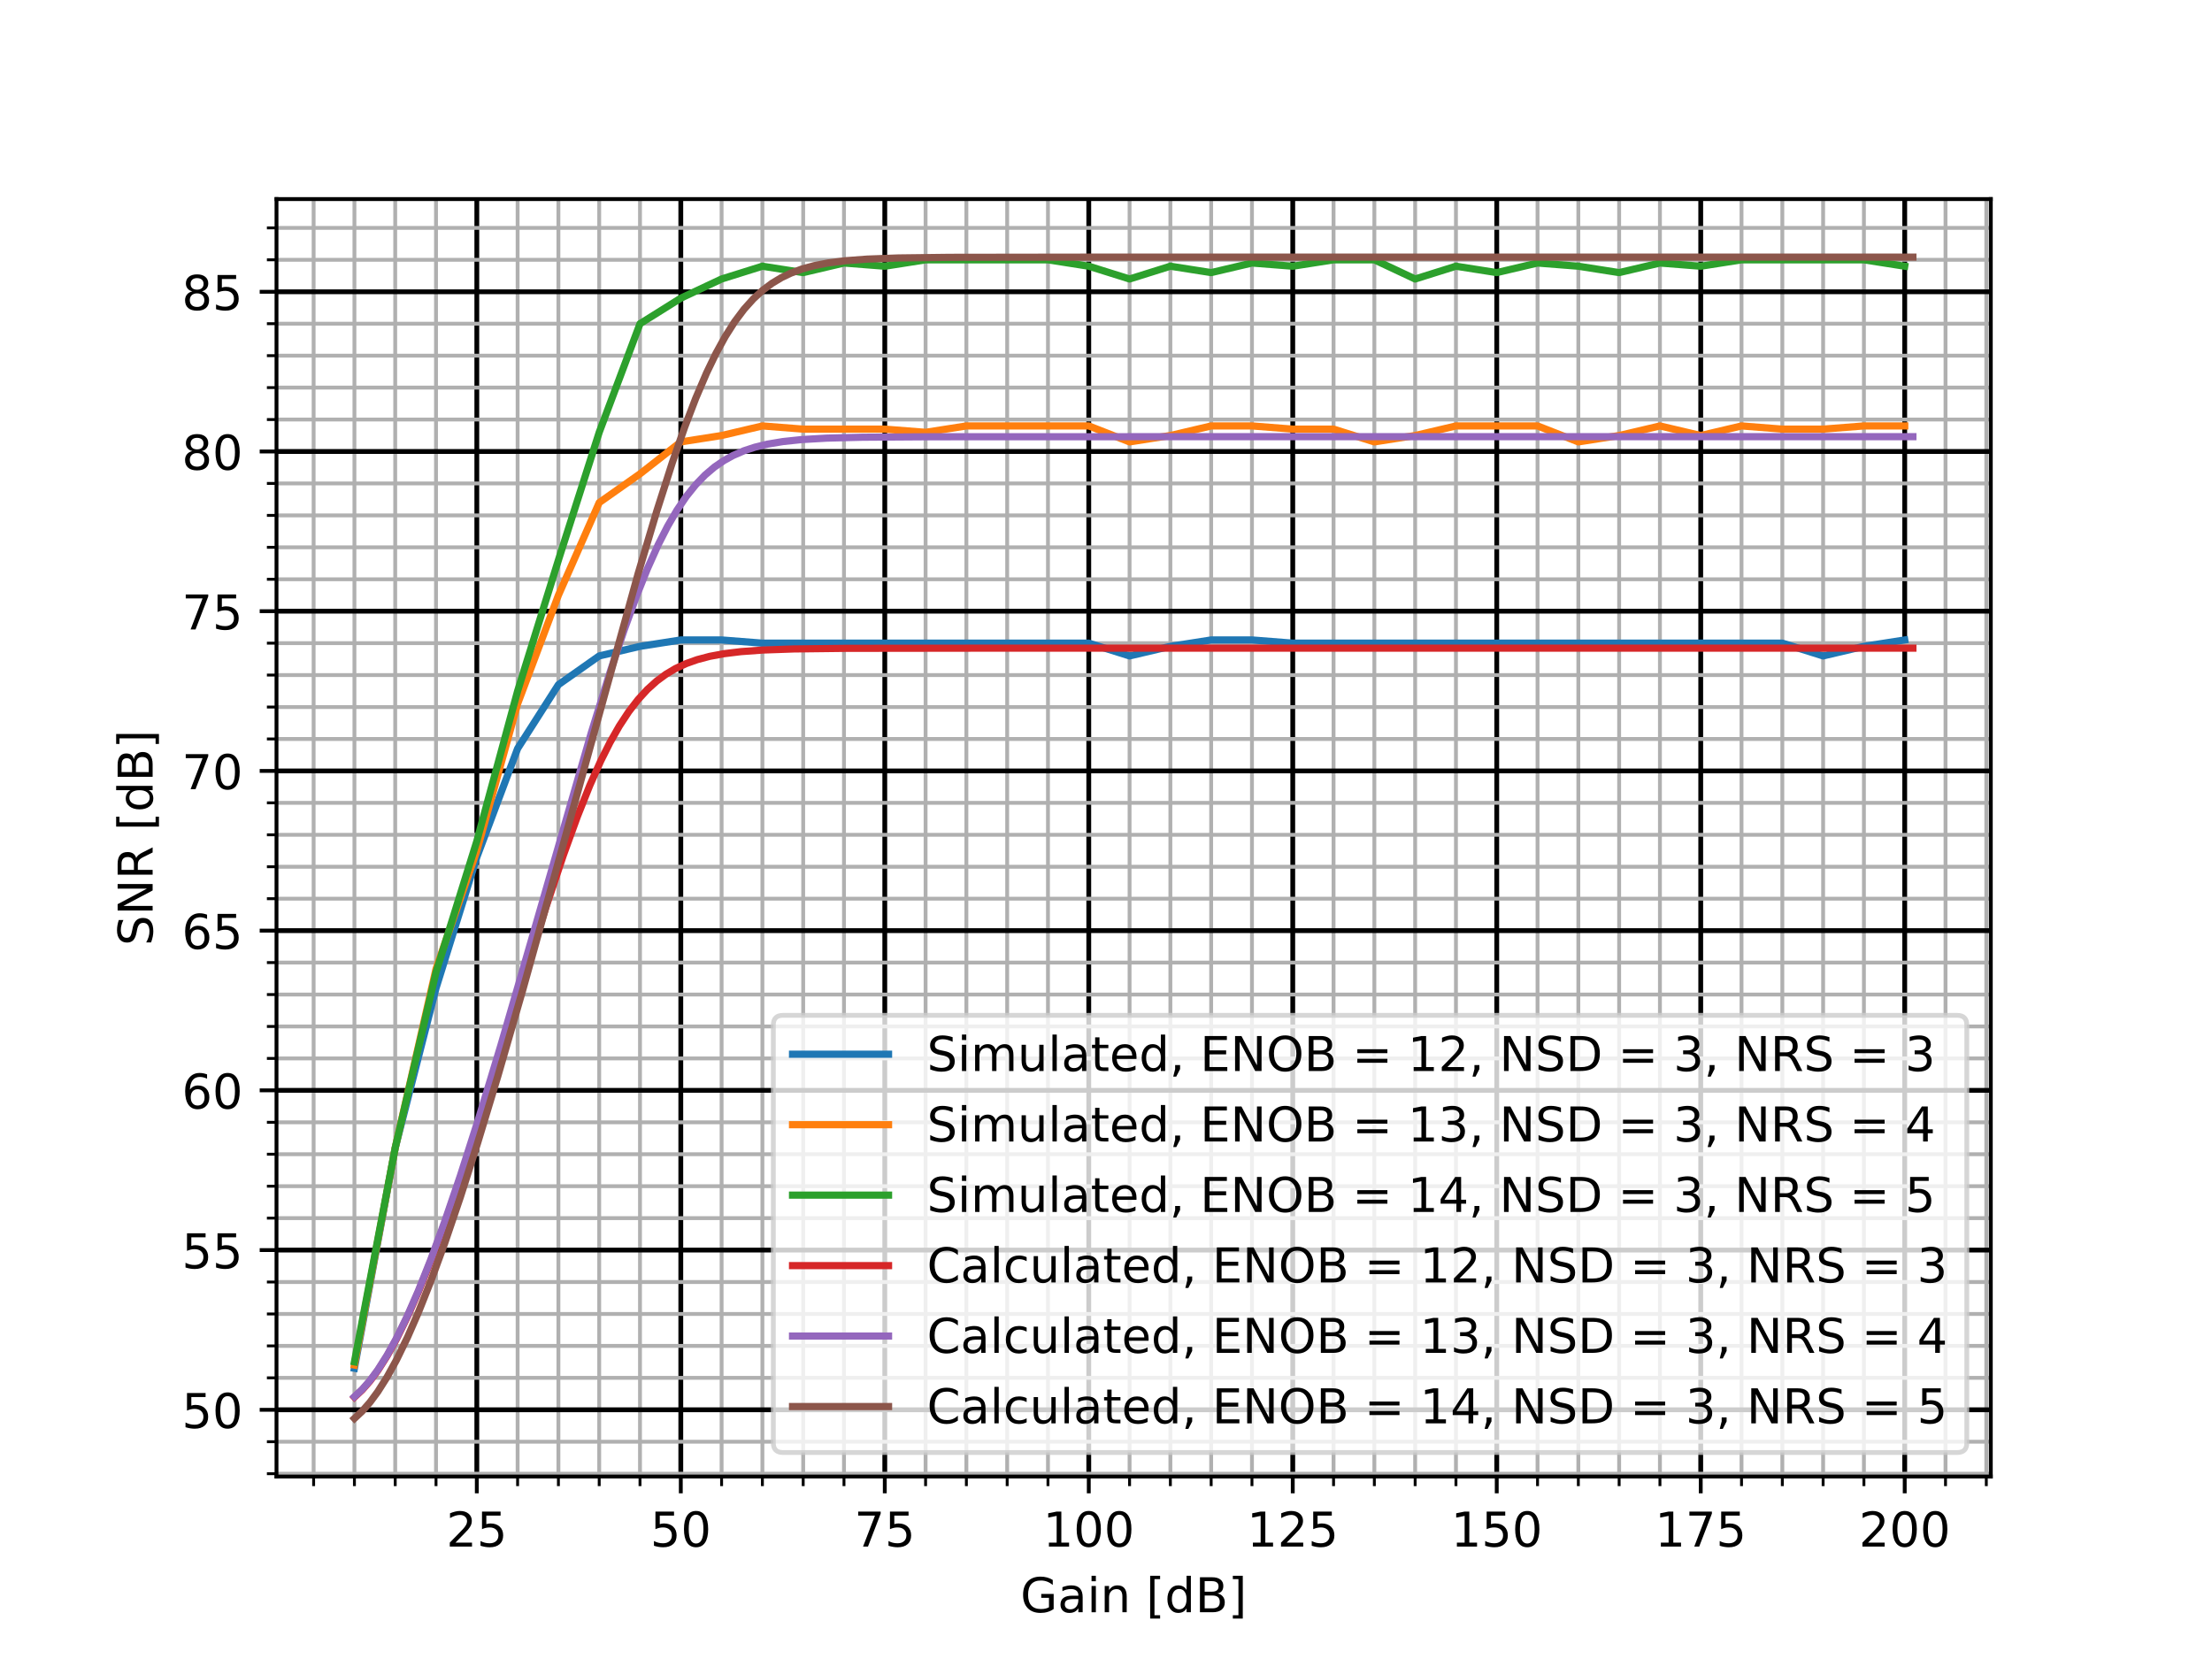 <?xml version="1.0" encoding="utf-8" standalone="no"?>
<!DOCTYPE svg PUBLIC "-//W3C//DTD SVG 1.1//EN"
  "http://www.w3.org/Graphics/SVG/1.1/DTD/svg11.dtd">
<!-- Created with matplotlib (https://matplotlib.org/) -->
<svg height="345.6pt" version="1.1" viewBox="0 0 460.8 345.6" width="460.8pt" xmlns="http://www.w3.org/2000/svg" xmlns:xlink="http://www.w3.org/1999/xlink">
 <defs>
  <style type="text/css">
*{stroke-linecap:butt;stroke-linejoin:round;white-space:pre;}
  </style>
 </defs>
 <g id="figure_1">
  <g id="patch_1">
   <path d="M 0 345.6 
L 460.8 345.6 
L 460.8 0 
L 0 0 
z
" style="fill:#ffffff;"/>
  </g>
  <g id="axes_1">
   <g id="patch_2">
    <path d="M 57.6 307.584 
L 414.72 307.584 
L 414.72 41.472 
L 57.6 41.472 
z
" style="fill:#ffffff;"/>
   </g>
   <g id="matplotlib.axis_1">
    <g id="xtick_1">
     <g id="line2d_1">
      <path clip-path="url(#pd8bacf9be9)" d="M 99.329 307.584 
L 99.329 41.472 
" style="fill:none;stroke:#000000;stroke-linecap:square;"/>
     </g>
     <g id="line2d_2">
      <defs>
       <path d="M 0 0 
L 0 3.5 
" id="mbb46518384" style="stroke:#000000;stroke-width:0.8;"/>
      </defs>
      <g>
       <use style="stroke:#000000;stroke-width:0.8;" x="99.329" xlink:href="#mbb46518384" y="307.584"/>
      </g>
     </g>
     <g id="text_1">
      <!-- 25 -->
      <defs>
       <path d="M 19.188 8.297 
L 53.609 8.297 
L 53.609 0 
L 7.328 0 
L 7.328 8.297 
Q 12.938 14.109 22.625 23.891 
Q 32.328 33.688 34.812 36.531 
Q 39.547 41.844 41.422 45.531 
Q 43.312 49.219 43.312 52.781 
Q 43.312 58.594 39.234 62.25 
Q 35.156 65.922 28.609 65.922 
Q 23.969 65.922 18.812 64.312 
Q 13.672 62.703 7.812 59.422 
L 7.812 69.391 
Q 13.766 71.781 18.938 73 
Q 24.125 74.219 28.422 74.219 
Q 39.75 74.219 46.484 68.547 
Q 53.219 62.891 53.219 53.422 
Q 53.219 48.922 51.531 44.891 
Q 49.859 40.875 45.406 35.406 
Q 44.188 33.984 37.641 27.219 
Q 31.109 20.453 19.188 8.297 
z
" id="DejaVuSans-50"/>
       <path d="M 10.797 72.906 
L 49.516 72.906 
L 49.516 64.594 
L 19.828 64.594 
L 19.828 46.734 
Q 21.969 47.469 24.109 47.828 
Q 26.266 48.188 28.422 48.188 
Q 40.625 48.188 47.75 41.5 
Q 54.891 34.812 54.891 23.391 
Q 54.891 11.625 47.562 5.094 
Q 40.234 -1.422 26.906 -1.422 
Q 22.312 -1.422 17.547 -0.641 
Q 12.797 0.141 7.719 1.703 
L 7.719 11.625 
Q 12.109 9.234 16.797 8.062 
Q 21.484 6.891 26.703 6.891 
Q 35.156 6.891 40.078 11.328 
Q 45.016 15.766 45.016 23.391 
Q 45.016 31 40.078 35.438 
Q 35.156 39.891 26.703 39.891 
Q 22.75 39.891 18.812 39.016 
Q 14.891 38.141 10.797 36.281 
z
" id="DejaVuSans-53"/>
      </defs>
      <g transform="translate(92.967 322.182)scale(0.1 -0.1)">
       <use xlink:href="#DejaVuSans-50"/>
       <use x="63.623" xlink:href="#DejaVuSans-53"/>
      </g>
     </g>
    </g>
    <g id="xtick_2">
     <g id="line2d_3">
      <path clip-path="url(#pd8bacf9be9)" d="M 141.823 307.584 
L 141.823 41.472 
" style="fill:none;stroke:#000000;stroke-linecap:square;"/>
     </g>
     <g id="line2d_4">
      <g>
       <use style="stroke:#000000;stroke-width:0.8;" x="141.823" xlink:href="#mbb46518384" y="307.584"/>
      </g>
     </g>
     <g id="text_2">
      <!-- 50 -->
      <defs>
       <path d="M 31.781 66.406 
Q 24.172 66.406 20.328 58.906 
Q 16.5 51.422 16.5 36.375 
Q 16.5 21.391 20.328 13.891 
Q 24.172 6.391 31.781 6.391 
Q 39.453 6.391 43.281 13.891 
Q 47.125 21.391 47.125 36.375 
Q 47.125 51.422 43.281 58.906 
Q 39.453 66.406 31.781 66.406 
z
M 31.781 74.219 
Q 44.047 74.219 50.516 64.516 
Q 56.984 54.828 56.984 36.375 
Q 56.984 17.969 50.516 8.266 
Q 44.047 -1.422 31.781 -1.422 
Q 19.531 -1.422 13.062 8.266 
Q 6.594 17.969 6.594 36.375 
Q 6.594 54.828 13.062 64.516 
Q 19.531 74.219 31.781 74.219 
z
" id="DejaVuSans-48"/>
      </defs>
      <g transform="translate(135.461 322.182)scale(0.1 -0.1)">
       <use xlink:href="#DejaVuSans-53"/>
       <use x="63.623" xlink:href="#DejaVuSans-48"/>
      </g>
     </g>
    </g>
    <g id="xtick_3">
     <g id="line2d_5">
      <path clip-path="url(#pd8bacf9be9)" d="M 184.317 307.584 
L 184.317 41.472 
" style="fill:none;stroke:#000000;stroke-linecap:square;"/>
     </g>
     <g id="line2d_6">
      <g>
       <use style="stroke:#000000;stroke-width:0.8;" x="184.317" xlink:href="#mbb46518384" y="307.584"/>
      </g>
     </g>
     <g id="text_3">
      <!-- 75 -->
      <defs>
       <path d="M 8.203 72.906 
L 55.078 72.906 
L 55.078 68.703 
L 28.609 0 
L 18.312 0 
L 43.219 64.594 
L 8.203 64.594 
z
" id="DejaVuSans-55"/>
      </defs>
      <g transform="translate(177.955 322.182)scale(0.1 -0.1)">
       <use xlink:href="#DejaVuSans-55"/>
       <use x="63.623" xlink:href="#DejaVuSans-53"/>
      </g>
     </g>
    </g>
    <g id="xtick_4">
     <g id="line2d_7">
      <path clip-path="url(#pd8bacf9be9)" d="M 226.811 307.584 
L 226.811 41.472 
" style="fill:none;stroke:#000000;stroke-linecap:square;"/>
     </g>
     <g id="line2d_8">
      <g>
       <use style="stroke:#000000;stroke-width:0.8;" x="226.811" xlink:href="#mbb46518384" y="307.584"/>
      </g>
     </g>
     <g id="text_4">
      <!-- 100 -->
      <defs>
       <path d="M 12.406 8.297 
L 28.516 8.297 
L 28.516 63.922 
L 10.984 60.406 
L 10.984 69.391 
L 28.422 72.906 
L 38.281 72.906 
L 38.281 8.297 
L 54.391 8.297 
L 54.391 0 
L 12.406 0 
z
" id="DejaVuSans-49"/>
      </defs>
      <g transform="translate(217.268 322.182)scale(0.1 -0.1)">
       <use xlink:href="#DejaVuSans-49"/>
       <use x="63.623" xlink:href="#DejaVuSans-48"/>
       <use x="127.246" xlink:href="#DejaVuSans-48"/>
      </g>
     </g>
    </g>
    <g id="xtick_5">
     <g id="line2d_9">
      <path clip-path="url(#pd8bacf9be9)" d="M 269.305 307.584 
L 269.305 41.472 
" style="fill:none;stroke:#000000;stroke-linecap:square;"/>
     </g>
     <g id="line2d_10">
      <g>
       <use style="stroke:#000000;stroke-width:0.8;" x="269.305" xlink:href="#mbb46518384" y="307.584"/>
      </g>
     </g>
     <g id="text_5">
      <!-- 125 -->
      <g transform="translate(259.762 322.182)scale(0.1 -0.1)">
       <use xlink:href="#DejaVuSans-49"/>
       <use x="63.623" xlink:href="#DejaVuSans-50"/>
       <use x="127.246" xlink:href="#DejaVuSans-53"/>
      </g>
     </g>
    </g>
    <g id="xtick_6">
     <g id="line2d_11">
      <path clip-path="url(#pd8bacf9be9)" d="M 311.799 307.584 
L 311.799 41.472 
" style="fill:none;stroke:#000000;stroke-linecap:square;"/>
     </g>
     <g id="line2d_12">
      <g>
       <use style="stroke:#000000;stroke-width:0.8;" x="311.799" xlink:href="#mbb46518384" y="307.584"/>
      </g>
     </g>
     <g id="text_6">
      <!-- 150 -->
      <g transform="translate(302.256 322.182)scale(0.1 -0.1)">
       <use xlink:href="#DejaVuSans-49"/>
       <use x="63.623" xlink:href="#DejaVuSans-53"/>
       <use x="127.246" xlink:href="#DejaVuSans-48"/>
      </g>
     </g>
    </g>
    <g id="xtick_7">
     <g id="line2d_13">
      <path clip-path="url(#pd8bacf9be9)" d="M 354.293 307.584 
L 354.293 41.472 
" style="fill:none;stroke:#000000;stroke-linecap:square;"/>
     </g>
     <g id="line2d_14">
      <g>
       <use style="stroke:#000000;stroke-width:0.8;" x="354.293" xlink:href="#mbb46518384" y="307.584"/>
      </g>
     </g>
     <g id="text_7">
      <!-- 175 -->
      <g transform="translate(344.75 322.182)scale(0.1 -0.1)">
       <use xlink:href="#DejaVuSans-49"/>
       <use x="63.623" xlink:href="#DejaVuSans-55"/>
       <use x="127.246" xlink:href="#DejaVuSans-53"/>
      </g>
     </g>
    </g>
    <g id="xtick_8">
     <g id="line2d_15">
      <path clip-path="url(#pd8bacf9be9)" d="M 396.788 307.584 
L 396.788 41.472 
" style="fill:none;stroke:#000000;stroke-linecap:square;"/>
     </g>
     <g id="line2d_16">
      <g>
       <use style="stroke:#000000;stroke-width:0.8;" x="396.788" xlink:href="#mbb46518384" y="307.584"/>
      </g>
     </g>
     <g id="text_8">
      <!-- 200 -->
      <g transform="translate(387.244 322.182)scale(0.1 -0.1)">
       <use xlink:href="#DejaVuSans-50"/>
       <use x="63.623" xlink:href="#DejaVuSans-48"/>
       <use x="127.246" xlink:href="#DejaVuSans-48"/>
      </g>
     </g>
    </g>
    <g id="xtick_9">
     <g id="line2d_17">
      <path clip-path="url(#pd8bacf9be9)" d="M 65.334 307.584 
L 65.334 41.472 
" style="fill:none;stroke:#b0b0b0;stroke-linecap:square;stroke-width:0.8;"/>
     </g>
     <g id="line2d_18">
      <defs>
       <path d="M 0 0 
L 0 2 
" id="ma58b6b545e" style="stroke:#000000;stroke-width:0.6;"/>
      </defs>
      <g>
       <use style="stroke:#000000;stroke-width:0.6;" x="65.334" xlink:href="#ma58b6b545e" y="307.584"/>
      </g>
     </g>
    </g>
    <g id="xtick_10">
     <g id="line2d_19">
      <path clip-path="url(#pd8bacf9be9)" d="M 73.833 307.584 
L 73.833 41.472 
" style="fill:none;stroke:#b0b0b0;stroke-linecap:square;stroke-width:0.8;"/>
     </g>
     <g id="line2d_20">
      <g>
       <use style="stroke:#000000;stroke-width:0.6;" x="73.833" xlink:href="#ma58b6b545e" y="307.584"/>
      </g>
     </g>
    </g>
    <g id="xtick_11">
     <g id="line2d_21">
      <path clip-path="url(#pd8bacf9be9)" d="M 82.332 307.584 
L 82.332 41.472 
" style="fill:none;stroke:#b0b0b0;stroke-linecap:square;stroke-width:0.8;"/>
     </g>
     <g id="line2d_22">
      <g>
       <use style="stroke:#000000;stroke-width:0.6;" x="82.332" xlink:href="#ma58b6b545e" y="307.584"/>
      </g>
     </g>
    </g>
    <g id="xtick_12">
     <g id="line2d_23">
      <path clip-path="url(#pd8bacf9be9)" d="M 90.83 307.584 
L 90.83 41.472 
" style="fill:none;stroke:#b0b0b0;stroke-linecap:square;stroke-width:0.8;"/>
     </g>
     <g id="line2d_24">
      <g>
       <use style="stroke:#000000;stroke-width:0.6;" x="90.83" xlink:href="#ma58b6b545e" y="307.584"/>
      </g>
     </g>
    </g>
    <g id="xtick_13">
     <g id="line2d_25">
      <path clip-path="url(#pd8bacf9be9)" d="M 107.828 307.584 
L 107.828 41.472 
" style="fill:none;stroke:#b0b0b0;stroke-linecap:square;stroke-width:0.8;"/>
     </g>
     <g id="line2d_26">
      <g>
       <use style="stroke:#000000;stroke-width:0.6;" x="107.828" xlink:href="#ma58b6b545e" y="307.584"/>
      </g>
     </g>
    </g>
    <g id="xtick_14">
     <g id="line2d_27">
      <path clip-path="url(#pd8bacf9be9)" d="M 116.327 307.584 
L 116.327 41.472 
" style="fill:none;stroke:#b0b0b0;stroke-linecap:square;stroke-width:0.8;"/>
     </g>
     <g id="line2d_28">
      <g>
       <use style="stroke:#000000;stroke-width:0.6;" x="116.327" xlink:href="#ma58b6b545e" y="307.584"/>
      </g>
     </g>
    </g>
    <g id="xtick_15">
     <g id="line2d_29">
      <path clip-path="url(#pd8bacf9be9)" d="M 124.826 307.584 
L 124.826 41.472 
" style="fill:none;stroke:#b0b0b0;stroke-linecap:square;stroke-width:0.8;"/>
     </g>
     <g id="line2d_30">
      <g>
       <use style="stroke:#000000;stroke-width:0.6;" x="124.826" xlink:href="#ma58b6b545e" y="307.584"/>
      </g>
     </g>
    </g>
    <g id="xtick_16">
     <g id="line2d_31">
      <path clip-path="url(#pd8bacf9be9)" d="M 133.324 307.584 
L 133.324 41.472 
" style="fill:none;stroke:#b0b0b0;stroke-linecap:square;stroke-width:0.8;"/>
     </g>
     <g id="line2d_32">
      <g>
       <use style="stroke:#000000;stroke-width:0.6;" x="133.324" xlink:href="#ma58b6b545e" y="307.584"/>
      </g>
     </g>
    </g>
    <g id="xtick_17">
     <g id="line2d_33">
      <path clip-path="url(#pd8bacf9be9)" d="M 150.322 307.584 
L 150.322 41.472 
" style="fill:none;stroke:#b0b0b0;stroke-linecap:square;stroke-width:0.8;"/>
     </g>
     <g id="line2d_34">
      <g>
       <use style="stroke:#000000;stroke-width:0.6;" x="150.322" xlink:href="#ma58b6b545e" y="307.584"/>
      </g>
     </g>
    </g>
    <g id="xtick_18">
     <g id="line2d_35">
      <path clip-path="url(#pd8bacf9be9)" d="M 158.821 307.584 
L 158.821 41.472 
" style="fill:none;stroke:#b0b0b0;stroke-linecap:square;stroke-width:0.8;"/>
     </g>
     <g id="line2d_36">
      <g>
       <use style="stroke:#000000;stroke-width:0.6;" x="158.821" xlink:href="#ma58b6b545e" y="307.584"/>
      </g>
     </g>
    </g>
    <g id="xtick_19">
     <g id="line2d_37">
      <path clip-path="url(#pd8bacf9be9)" d="M 167.32 307.584 
L 167.32 41.472 
" style="fill:none;stroke:#b0b0b0;stroke-linecap:square;stroke-width:0.8;"/>
     </g>
     <g id="line2d_38">
      <g>
       <use style="stroke:#000000;stroke-width:0.6;" x="167.32" xlink:href="#ma58b6b545e" y="307.584"/>
      </g>
     </g>
    </g>
    <g id="xtick_20">
     <g id="line2d_39">
      <path clip-path="url(#pd8bacf9be9)" d="M 175.818 307.584 
L 175.818 41.472 
" style="fill:none;stroke:#b0b0b0;stroke-linecap:square;stroke-width:0.8;"/>
     </g>
     <g id="line2d_40">
      <g>
       <use style="stroke:#000000;stroke-width:0.6;" x="175.818" xlink:href="#ma58b6b545e" y="307.584"/>
      </g>
     </g>
    </g>
    <g id="xtick_21">
     <g id="line2d_41">
      <path clip-path="url(#pd8bacf9be9)" d="M 192.816 307.584 
L 192.816 41.472 
" style="fill:none;stroke:#b0b0b0;stroke-linecap:square;stroke-width:0.8;"/>
     </g>
     <g id="line2d_42">
      <g>
       <use style="stroke:#000000;stroke-width:0.6;" x="192.816" xlink:href="#ma58b6b545e" y="307.584"/>
      </g>
     </g>
    </g>
    <g id="xtick_22">
     <g id="line2d_43">
      <path clip-path="url(#pd8bacf9be9)" d="M 201.315 307.584 
L 201.315 41.472 
" style="fill:none;stroke:#b0b0b0;stroke-linecap:square;stroke-width:0.8;"/>
     </g>
     <g id="line2d_44">
      <g>
       <use style="stroke:#000000;stroke-width:0.6;" x="201.315" xlink:href="#ma58b6b545e" y="307.584"/>
      </g>
     </g>
    </g>
    <g id="xtick_23">
     <g id="line2d_45">
      <path clip-path="url(#pd8bacf9be9)" d="M 209.814 307.584 
L 209.814 41.472 
" style="fill:none;stroke:#b0b0b0;stroke-linecap:square;stroke-width:0.8;"/>
     </g>
     <g id="line2d_46">
      <g>
       <use style="stroke:#000000;stroke-width:0.6;" x="209.814" xlink:href="#ma58b6b545e" y="307.584"/>
      </g>
     </g>
    </g>
    <g id="xtick_24">
     <g id="line2d_47">
      <path clip-path="url(#pd8bacf9be9)" d="M 218.312 307.584 
L 218.312 41.472 
" style="fill:none;stroke:#b0b0b0;stroke-linecap:square;stroke-width:0.8;"/>
     </g>
     <g id="line2d_48">
      <g>
       <use style="stroke:#000000;stroke-width:0.6;" x="218.312" xlink:href="#ma58b6b545e" y="307.584"/>
      </g>
     </g>
    </g>
    <g id="xtick_25">
     <g id="line2d_49">
      <path clip-path="url(#pd8bacf9be9)" d="M 235.31 307.584 
L 235.31 41.472 
" style="fill:none;stroke:#b0b0b0;stroke-linecap:square;stroke-width:0.8;"/>
     </g>
     <g id="line2d_50">
      <g>
       <use style="stroke:#000000;stroke-width:0.6;" x="235.31" xlink:href="#ma58b6b545e" y="307.584"/>
      </g>
     </g>
    </g>
    <g id="xtick_26">
     <g id="line2d_51">
      <path clip-path="url(#pd8bacf9be9)" d="M 243.809 307.584 
L 243.809 41.472 
" style="fill:none;stroke:#b0b0b0;stroke-linecap:square;stroke-width:0.8;"/>
     </g>
     <g id="line2d_52">
      <g>
       <use style="stroke:#000000;stroke-width:0.6;" x="243.809" xlink:href="#ma58b6b545e" y="307.584"/>
      </g>
     </g>
    </g>
    <g id="xtick_27">
     <g id="line2d_53">
      <path clip-path="url(#pd8bacf9be9)" d="M 252.308 307.584 
L 252.308 41.472 
" style="fill:none;stroke:#b0b0b0;stroke-linecap:square;stroke-width:0.8;"/>
     </g>
     <g id="line2d_54">
      <g>
       <use style="stroke:#000000;stroke-width:0.6;" x="252.308" xlink:href="#ma58b6b545e" y="307.584"/>
      </g>
     </g>
    </g>
    <g id="xtick_28">
     <g id="line2d_55">
      <path clip-path="url(#pd8bacf9be9)" d="M 260.807 307.584 
L 260.807 41.472 
" style="fill:none;stroke:#b0b0b0;stroke-linecap:square;stroke-width:0.8;"/>
     </g>
     <g id="line2d_56">
      <g>
       <use style="stroke:#000000;stroke-width:0.6;" x="260.807" xlink:href="#ma58b6b545e" y="307.584"/>
      </g>
     </g>
    </g>
    <g id="xtick_29">
     <g id="line2d_57">
      <path clip-path="url(#pd8bacf9be9)" d="M 277.804 307.584 
L 277.804 41.472 
" style="fill:none;stroke:#b0b0b0;stroke-linecap:square;stroke-width:0.8;"/>
     </g>
     <g id="line2d_58">
      <g>
       <use style="stroke:#000000;stroke-width:0.6;" x="277.804" xlink:href="#ma58b6b545e" y="307.584"/>
      </g>
     </g>
    </g>
    <g id="xtick_30">
     <g id="line2d_59">
      <path clip-path="url(#pd8bacf9be9)" d="M 286.303 307.584 
L 286.303 41.472 
" style="fill:none;stroke:#b0b0b0;stroke-linecap:square;stroke-width:0.8;"/>
     </g>
     <g id="line2d_60">
      <g>
       <use style="stroke:#000000;stroke-width:0.6;" x="286.303" xlink:href="#ma58b6b545e" y="307.584"/>
      </g>
     </g>
    </g>
    <g id="xtick_31">
     <g id="line2d_61">
      <path clip-path="url(#pd8bacf9be9)" d="M 294.802 307.584 
L 294.802 41.472 
" style="fill:none;stroke:#b0b0b0;stroke-linecap:square;stroke-width:0.8;"/>
     </g>
     <g id="line2d_62">
      <g>
       <use style="stroke:#000000;stroke-width:0.6;" x="294.802" xlink:href="#ma58b6b545e" y="307.584"/>
      </g>
     </g>
    </g>
    <g id="xtick_32">
     <g id="line2d_63">
      <path clip-path="url(#pd8bacf9be9)" d="M 303.301 307.584 
L 303.301 41.472 
" style="fill:none;stroke:#b0b0b0;stroke-linecap:square;stroke-width:0.8;"/>
     </g>
     <g id="line2d_64">
      <g>
       <use style="stroke:#000000;stroke-width:0.6;" x="303.301" xlink:href="#ma58b6b545e" y="307.584"/>
      </g>
     </g>
    </g>
    <g id="xtick_33">
     <g id="line2d_65">
      <path clip-path="url(#pd8bacf9be9)" d="M 320.298 307.584 
L 320.298 41.472 
" style="fill:none;stroke:#b0b0b0;stroke-linecap:square;stroke-width:0.8;"/>
     </g>
     <g id="line2d_66">
      <g>
       <use style="stroke:#000000;stroke-width:0.6;" x="320.298" xlink:href="#ma58b6b545e" y="307.584"/>
      </g>
     </g>
    </g>
    <g id="xtick_34">
     <g id="line2d_67">
      <path clip-path="url(#pd8bacf9be9)" d="M 328.797 307.584 
L 328.797 41.472 
" style="fill:none;stroke:#b0b0b0;stroke-linecap:square;stroke-width:0.8;"/>
     </g>
     <g id="line2d_68">
      <g>
       <use style="stroke:#000000;stroke-width:0.6;" x="328.797" xlink:href="#ma58b6b545e" y="307.584"/>
      </g>
     </g>
    </g>
    <g id="xtick_35">
     <g id="line2d_69">
      <path clip-path="url(#pd8bacf9be9)" d="M 337.296 307.584 
L 337.296 41.472 
" style="fill:none;stroke:#b0b0b0;stroke-linecap:square;stroke-width:0.8;"/>
     </g>
     <g id="line2d_70">
      <g>
       <use style="stroke:#000000;stroke-width:0.6;" x="337.296" xlink:href="#ma58b6b545e" y="307.584"/>
      </g>
     </g>
    </g>
    <g id="xtick_36">
     <g id="line2d_71">
      <path clip-path="url(#pd8bacf9be9)" d="M 345.795 307.584 
L 345.795 41.472 
" style="fill:none;stroke:#b0b0b0;stroke-linecap:square;stroke-width:0.8;"/>
     </g>
     <g id="line2d_72">
      <g>
       <use style="stroke:#000000;stroke-width:0.6;" x="345.795" xlink:href="#ma58b6b545e" y="307.584"/>
      </g>
     </g>
    </g>
    <g id="xtick_37">
     <g id="line2d_73">
      <path clip-path="url(#pd8bacf9be9)" d="M 362.792 307.584 
L 362.792 41.472 
" style="fill:none;stroke:#b0b0b0;stroke-linecap:square;stroke-width:0.8;"/>
     </g>
     <g id="line2d_74">
      <g>
       <use style="stroke:#000000;stroke-width:0.6;" x="362.792" xlink:href="#ma58b6b545e" y="307.584"/>
      </g>
     </g>
    </g>
    <g id="xtick_38">
     <g id="line2d_75">
      <path clip-path="url(#pd8bacf9be9)" d="M 371.291 307.584 
L 371.291 41.472 
" style="fill:none;stroke:#b0b0b0;stroke-linecap:square;stroke-width:0.8;"/>
     </g>
     <g id="line2d_76">
      <g>
       <use style="stroke:#000000;stroke-width:0.6;" x="371.291" xlink:href="#ma58b6b545e" y="307.584"/>
      </g>
     </g>
    </g>
    <g id="xtick_39">
     <g id="line2d_77">
      <path clip-path="url(#pd8bacf9be9)" d="M 379.79 307.584 
L 379.79 41.472 
" style="fill:none;stroke:#b0b0b0;stroke-linecap:square;stroke-width:0.8;"/>
     </g>
     <g id="line2d_78">
      <g>
       <use style="stroke:#000000;stroke-width:0.6;" x="379.79" xlink:href="#ma58b6b545e" y="307.584"/>
      </g>
     </g>
    </g>
    <g id="xtick_40">
     <g id="line2d_79">
      <path clip-path="url(#pd8bacf9be9)" d="M 388.289 307.584 
L 388.289 41.472 
" style="fill:none;stroke:#b0b0b0;stroke-linecap:square;stroke-width:0.8;"/>
     </g>
     <g id="line2d_80">
      <g>
       <use style="stroke:#000000;stroke-width:0.6;" x="388.289" xlink:href="#ma58b6b545e" y="307.584"/>
      </g>
     </g>
    </g>
    <g id="xtick_41">
     <g id="line2d_81">
      <path clip-path="url(#pd8bacf9be9)" d="M 405.286 307.584 
L 405.286 41.472 
" style="fill:none;stroke:#b0b0b0;stroke-linecap:square;stroke-width:0.8;"/>
     </g>
     <g id="line2d_82">
      <g>
       <use style="stroke:#000000;stroke-width:0.6;" x="405.286" xlink:href="#ma58b6b545e" y="307.584"/>
      </g>
     </g>
    </g>
    <g id="xtick_42">
     <g id="line2d_83">
      <path clip-path="url(#pd8bacf9be9)" d="M 413.785 307.584 
L 413.785 41.472 
" style="fill:none;stroke:#b0b0b0;stroke-linecap:square;stroke-width:0.8;"/>
     </g>
     <g id="line2d_84">
      <g>
       <use style="stroke:#000000;stroke-width:0.6;" x="413.785" xlink:href="#ma58b6b545e" y="307.584"/>
      </g>
     </g>
    </g>
    <g id="text_9">
     <!-- Gain [dB] -->
     <defs>
      <path d="M 59.516 10.406 
L 59.516 29.984 
L 43.406 29.984 
L 43.406 38.094 
L 69.281 38.094 
L 69.281 6.781 
Q 63.578 2.734 56.688 0.656 
Q 49.812 -1.422 42 -1.422 
Q 24.906 -1.422 15.25 8.562 
Q 5.609 18.562 5.609 36.375 
Q 5.609 54.25 15.25 64.234 
Q 24.906 74.219 42 74.219 
Q 49.125 74.219 55.547 72.453 
Q 61.969 70.703 67.391 67.281 
L 67.391 56.781 
Q 61.922 61.422 55.766 63.766 
Q 49.609 66.109 42.828 66.109 
Q 29.438 66.109 22.719 58.641 
Q 16.016 51.172 16.016 36.375 
Q 16.016 21.625 22.719 14.156 
Q 29.438 6.688 42.828 6.688 
Q 48.047 6.688 52.141 7.594 
Q 56.25 8.5 59.516 10.406 
z
" id="DejaVuSans-71"/>
      <path d="M 34.281 27.484 
Q 23.391 27.484 19.188 25 
Q 14.984 22.516 14.984 16.5 
Q 14.984 11.719 18.141 8.906 
Q 21.297 6.109 26.703 6.109 
Q 34.188 6.109 38.703 11.406 
Q 43.219 16.703 43.219 25.484 
L 43.219 27.484 
z
M 52.203 31.203 
L 52.203 0 
L 43.219 0 
L 43.219 8.297 
Q 40.141 3.328 35.547 0.953 
Q 30.953 -1.422 24.312 -1.422 
Q 15.922 -1.422 10.953 3.297 
Q 6 8.016 6 15.922 
Q 6 25.141 12.172 29.828 
Q 18.359 34.516 30.609 34.516 
L 43.219 34.516 
L 43.219 35.406 
Q 43.219 41.609 39.141 45 
Q 35.062 48.391 27.688 48.391 
Q 23 48.391 18.547 47.266 
Q 14.109 46.141 10.016 43.891 
L 10.016 52.203 
Q 14.938 54.109 19.578 55.047 
Q 24.219 56 28.609 56 
Q 40.484 56 46.344 49.844 
Q 52.203 43.703 52.203 31.203 
z
" id="DejaVuSans-97"/>
      <path d="M 9.422 54.688 
L 18.406 54.688 
L 18.406 0 
L 9.422 0 
z
M 9.422 75.984 
L 18.406 75.984 
L 18.406 64.594 
L 9.422 64.594 
z
" id="DejaVuSans-105"/>
      <path d="M 54.891 33.016 
L 54.891 0 
L 45.906 0 
L 45.906 32.719 
Q 45.906 40.484 42.875 44.328 
Q 39.844 48.188 33.797 48.188 
Q 26.516 48.188 22.312 43.547 
Q 18.109 38.922 18.109 30.906 
L 18.109 0 
L 9.078 0 
L 9.078 54.688 
L 18.109 54.688 
L 18.109 46.188 
Q 21.344 51.125 25.703 53.562 
Q 30.078 56 35.797 56 
Q 45.219 56 50.047 50.172 
Q 54.891 44.344 54.891 33.016 
z
" id="DejaVuSans-110"/>
      <path id="DejaVuSans-32"/>
      <path d="M 8.594 75.984 
L 29.297 75.984 
L 29.297 69 
L 17.578 69 
L 17.578 -6.203 
L 29.297 -6.203 
L 29.297 -13.188 
L 8.594 -13.188 
z
" id="DejaVuSans-91"/>
      <path d="M 45.406 46.391 
L 45.406 75.984 
L 54.391 75.984 
L 54.391 0 
L 45.406 0 
L 45.406 8.203 
Q 42.578 3.328 38.25 0.953 
Q 33.938 -1.422 27.875 -1.422 
Q 17.969 -1.422 11.734 6.484 
Q 5.516 14.406 5.516 27.297 
Q 5.516 40.188 11.734 48.094 
Q 17.969 56 27.875 56 
Q 33.938 56 38.25 53.625 
Q 42.578 51.266 45.406 46.391 
z
M 14.797 27.297 
Q 14.797 17.391 18.875 11.75 
Q 22.953 6.109 30.078 6.109 
Q 37.203 6.109 41.297 11.75 
Q 45.406 17.391 45.406 27.297 
Q 45.406 37.203 41.297 42.844 
Q 37.203 48.484 30.078 48.484 
Q 22.953 48.484 18.875 42.844 
Q 14.797 37.203 14.797 27.297 
z
" id="DejaVuSans-100"/>
      <path d="M 19.672 34.812 
L 19.672 8.109 
L 35.5 8.109 
Q 43.453 8.109 47.281 11.406 
Q 51.125 14.703 51.125 21.484 
Q 51.125 28.328 47.281 31.562 
Q 43.453 34.812 35.5 34.812 
z
M 19.672 64.797 
L 19.672 42.828 
L 34.281 42.828 
Q 41.5 42.828 45.031 45.531 
Q 48.578 48.25 48.578 53.812 
Q 48.578 59.328 45.031 62.062 
Q 41.5 64.797 34.281 64.797 
z
M 9.812 72.906 
L 35.016 72.906 
Q 46.297 72.906 52.391 68.219 
Q 58.5 63.531 58.5 54.891 
Q 58.5 48.188 55.375 44.234 
Q 52.25 40.281 46.188 39.312 
Q 53.469 37.75 57.5 32.781 
Q 61.531 27.828 61.531 20.406 
Q 61.531 10.641 54.891 5.312 
Q 48.25 0 35.984 0 
L 9.812 0 
z
" id="DejaVuSans-66"/>
      <path d="M 30.422 75.984 
L 30.422 -13.188 
L 9.719 -13.188 
L 9.719 -6.203 
L 21.391 -6.203 
L 21.391 69 
L 9.719 69 
L 9.719 75.984 
z
" id="DejaVuSans-93"/>
     </defs>
     <g transform="translate(212.569 335.861)scale(0.1 -0.1)">
      <use xlink:href="#DejaVuSans-71"/>
      <use x="77.49" xlink:href="#DejaVuSans-97"/>
      <use x="138.77" xlink:href="#DejaVuSans-105"/>
      <use x="166.553" xlink:href="#DejaVuSans-110"/>
      <use x="229.932" xlink:href="#DejaVuSans-32"/>
      <use x="261.719" xlink:href="#DejaVuSans-91"/>
      <use x="300.732" xlink:href="#DejaVuSans-100"/>
      <use x="364.209" xlink:href="#DejaVuSans-66"/>
      <use x="432.812" xlink:href="#DejaVuSans-93"/>
     </g>
    </g>
   </g>
   <g id="matplotlib.axis_2">
    <g id="ytick_1">
     <g id="line2d_85">
      <path clip-path="url(#pd8bacf9be9)" d="M 57.6 293.685 
L 414.72 293.685 
" style="fill:none;stroke:#000000;stroke-linecap:square;"/>
     </g>
     <g id="line2d_86">
      <defs>
       <path d="M 0 0 
L -3.5 0 
" id="me4606f3f19" style="stroke:#000000;stroke-width:0.8;"/>
      </defs>
      <g>
       <use style="stroke:#000000;stroke-width:0.8;" x="57.6" xlink:href="#me4606f3f19" y="293.685"/>
      </g>
     </g>
     <g id="text_10">
      <!-- 50 -->
      <g transform="translate(37.875 297.484)scale(0.1 -0.1)">
       <use xlink:href="#DejaVuSans-53"/>
       <use x="63.623" xlink:href="#DejaVuSans-48"/>
      </g>
     </g>
    </g>
    <g id="ytick_2">
     <g id="line2d_87">
      <path clip-path="url(#pd8bacf9be9)" d="M 57.6 260.413 
L 414.72 260.413 
" style="fill:none;stroke:#000000;stroke-linecap:square;"/>
     </g>
     <g id="line2d_88">
      <g>
       <use style="stroke:#000000;stroke-width:0.8;" x="57.6" xlink:href="#me4606f3f19" y="260.413"/>
      </g>
     </g>
     <g id="text_11">
      <!-- 55 -->
      <g transform="translate(37.875 264.212)scale(0.1 -0.1)">
       <use xlink:href="#DejaVuSans-53"/>
       <use x="63.623" xlink:href="#DejaVuSans-53"/>
      </g>
     </g>
    </g>
    <g id="ytick_3">
     <g id="line2d_89">
      <path clip-path="url(#pd8bacf9be9)" d="M 57.6 227.141 
L 414.72 227.141 
" style="fill:none;stroke:#000000;stroke-linecap:square;"/>
     </g>
     <g id="line2d_90">
      <g>
       <use style="stroke:#000000;stroke-width:0.8;" x="57.6" xlink:href="#me4606f3f19" y="227.141"/>
      </g>
     </g>
     <g id="text_12">
      <!-- 60 -->
      <defs>
       <path d="M 33.016 40.375 
Q 26.375 40.375 22.484 35.828 
Q 18.609 31.297 18.609 23.391 
Q 18.609 15.531 22.484 10.953 
Q 26.375 6.391 33.016 6.391 
Q 39.656 6.391 43.531 10.953 
Q 47.406 15.531 47.406 23.391 
Q 47.406 31.297 43.531 35.828 
Q 39.656 40.375 33.016 40.375 
z
M 52.594 71.297 
L 52.594 62.312 
Q 48.875 64.062 45.094 64.984 
Q 41.312 65.922 37.594 65.922 
Q 27.828 65.922 22.672 59.328 
Q 17.531 52.734 16.797 39.406 
Q 19.672 43.656 24.016 45.922 
Q 28.375 48.188 33.594 48.188 
Q 44.578 48.188 50.953 41.516 
Q 57.328 34.859 57.328 23.391 
Q 57.328 12.156 50.688 5.359 
Q 44.047 -1.422 33.016 -1.422 
Q 20.359 -1.422 13.672 8.266 
Q 6.984 17.969 6.984 36.375 
Q 6.984 53.656 15.188 63.938 
Q 23.391 74.219 37.203 74.219 
Q 40.922 74.219 44.703 73.484 
Q 48.484 72.75 52.594 71.297 
z
" id="DejaVuSans-54"/>
      </defs>
      <g transform="translate(37.875 230.94)scale(0.1 -0.1)">
       <use xlink:href="#DejaVuSans-54"/>
       <use x="63.623" xlink:href="#DejaVuSans-48"/>
      </g>
     </g>
    </g>
    <g id="ytick_4">
     <g id="line2d_91">
      <path clip-path="url(#pd8bacf9be9)" d="M 57.6 193.869 
L 414.72 193.869 
" style="fill:none;stroke:#000000;stroke-linecap:square;"/>
     </g>
     <g id="line2d_92">
      <g>
       <use style="stroke:#000000;stroke-width:0.8;" x="57.6" xlink:href="#me4606f3f19" y="193.869"/>
      </g>
     </g>
     <g id="text_13">
      <!-- 65 -->
      <g transform="translate(37.875 197.668)scale(0.1 -0.1)">
       <use xlink:href="#DejaVuSans-54"/>
       <use x="63.623" xlink:href="#DejaVuSans-53"/>
      </g>
     </g>
    </g>
    <g id="ytick_5">
     <g id="line2d_93">
      <path clip-path="url(#pd8bacf9be9)" d="M 57.6 160.597 
L 414.72 160.597 
" style="fill:none;stroke:#000000;stroke-linecap:square;"/>
     </g>
     <g id="line2d_94">
      <g>
       <use style="stroke:#000000;stroke-width:0.8;" x="57.6" xlink:href="#me4606f3f19" y="160.597"/>
      </g>
     </g>
     <g id="text_14">
      <!-- 70 -->
      <g transform="translate(37.875 164.396)scale(0.1 -0.1)">
       <use xlink:href="#DejaVuSans-55"/>
       <use x="63.623" xlink:href="#DejaVuSans-48"/>
      </g>
     </g>
    </g>
    <g id="ytick_6">
     <g id="line2d_95">
      <path clip-path="url(#pd8bacf9be9)" d="M 57.6 127.325 
L 414.72 127.325 
" style="fill:none;stroke:#000000;stroke-linecap:square;"/>
     </g>
     <g id="line2d_96">
      <g>
       <use style="stroke:#000000;stroke-width:0.8;" x="57.6" xlink:href="#me4606f3f19" y="127.325"/>
      </g>
     </g>
     <g id="text_15">
      <!-- 75 -->
      <g transform="translate(37.875 131.124)scale(0.1 -0.1)">
       <use xlink:href="#DejaVuSans-55"/>
       <use x="63.623" xlink:href="#DejaVuSans-53"/>
      </g>
     </g>
    </g>
    <g id="ytick_7">
     <g id="line2d_97">
      <path clip-path="url(#pd8bacf9be9)" d="M 57.6 94.053 
L 414.72 94.053 
" style="fill:none;stroke:#000000;stroke-linecap:square;"/>
     </g>
     <g id="line2d_98">
      <g>
       <use style="stroke:#000000;stroke-width:0.8;" x="57.6" xlink:href="#me4606f3f19" y="94.053"/>
      </g>
     </g>
     <g id="text_16">
      <!-- 80 -->
      <defs>
       <path d="M 31.781 34.625 
Q 24.75 34.625 20.719 30.859 
Q 16.703 27.094 16.703 20.516 
Q 16.703 13.922 20.719 10.156 
Q 24.75 6.391 31.781 6.391 
Q 38.812 6.391 42.859 10.172 
Q 46.922 13.969 46.922 20.516 
Q 46.922 27.094 42.891 30.859 
Q 38.875 34.625 31.781 34.625 
z
M 21.922 38.812 
Q 15.578 40.375 12.031 44.719 
Q 8.5 49.078 8.5 55.328 
Q 8.5 64.062 14.719 69.141 
Q 20.953 74.219 31.781 74.219 
Q 42.672 74.219 48.875 69.141 
Q 55.078 64.062 55.078 55.328 
Q 55.078 49.078 51.531 44.719 
Q 48 40.375 41.703 38.812 
Q 48.828 37.156 52.797 32.312 
Q 56.781 27.484 56.781 20.516 
Q 56.781 9.906 50.312 4.234 
Q 43.844 -1.422 31.781 -1.422 
Q 19.734 -1.422 13.25 4.234 
Q 6.781 9.906 6.781 20.516 
Q 6.781 27.484 10.781 32.312 
Q 14.797 37.156 21.922 38.812 
z
M 18.312 54.391 
Q 18.312 48.734 21.844 45.562 
Q 25.391 42.391 31.781 42.391 
Q 38.141 42.391 41.719 45.562 
Q 45.312 48.734 45.312 54.391 
Q 45.312 60.062 41.719 63.234 
Q 38.141 66.406 31.781 66.406 
Q 25.391 66.406 21.844 63.234 
Q 18.312 60.062 18.312 54.391 
z
" id="DejaVuSans-56"/>
      </defs>
      <g transform="translate(37.875 97.852)scale(0.1 -0.1)">
       <use xlink:href="#DejaVuSans-56"/>
       <use x="63.623" xlink:href="#DejaVuSans-48"/>
      </g>
     </g>
    </g>
    <g id="ytick_8">
     <g id="line2d_99">
      <path clip-path="url(#pd8bacf9be9)" d="M 57.6 60.781 
L 414.72 60.781 
" style="fill:none;stroke:#000000;stroke-linecap:square;"/>
     </g>
     <g id="line2d_100">
      <g>
       <use style="stroke:#000000;stroke-width:0.8;" x="57.6" xlink:href="#me4606f3f19" y="60.781"/>
      </g>
     </g>
     <g id="text_17">
      <!-- 85 -->
      <g transform="translate(37.875 64.58)scale(0.1 -0.1)">
       <use xlink:href="#DejaVuSans-56"/>
       <use x="63.623" xlink:href="#DejaVuSans-53"/>
      </g>
     </g>
    </g>
    <g id="ytick_9">
     <g id="line2d_101">
      <path clip-path="url(#pd8bacf9be9)" d="M 57.6 306.994 
L 414.72 306.994 
" style="fill:none;stroke:#b0b0b0;stroke-linecap:square;stroke-width:0.8;"/>
     </g>
     <g id="line2d_102">
      <defs>
       <path d="M 0 0 
L -2 0 
" id="m7f5a4aacf4" style="stroke:#000000;stroke-width:0.6;"/>
      </defs>
      <g>
       <use style="stroke:#000000;stroke-width:0.6;" x="57.6" xlink:href="#m7f5a4aacf4" y="306.994"/>
      </g>
     </g>
    </g>
    <g id="ytick_10">
     <g id="line2d_103">
      <path clip-path="url(#pd8bacf9be9)" d="M 57.6 300.34 
L 414.72 300.34 
" style="fill:none;stroke:#b0b0b0;stroke-linecap:square;stroke-width:0.8;"/>
     </g>
     <g id="line2d_104">
      <g>
       <use style="stroke:#000000;stroke-width:0.6;" x="57.6" xlink:href="#m7f5a4aacf4" y="300.34"/>
      </g>
     </g>
    </g>
    <g id="ytick_11">
     <g id="line2d_105">
      <path clip-path="url(#pd8bacf9be9)" d="M 57.6 287.031 
L 414.72 287.031 
" style="fill:none;stroke:#b0b0b0;stroke-linecap:square;stroke-width:0.8;"/>
     </g>
     <g id="line2d_106">
      <g>
       <use style="stroke:#000000;stroke-width:0.6;" x="57.6" xlink:href="#m7f5a4aacf4" y="287.031"/>
      </g>
     </g>
    </g>
    <g id="ytick_12">
     <g id="line2d_107">
      <path clip-path="url(#pd8bacf9be9)" d="M 57.6 280.376 
L 414.72 280.376 
" style="fill:none;stroke:#b0b0b0;stroke-linecap:square;stroke-width:0.8;"/>
     </g>
     <g id="line2d_108">
      <g>
       <use style="stroke:#000000;stroke-width:0.6;" x="57.6" xlink:href="#m7f5a4aacf4" y="280.376"/>
      </g>
     </g>
    </g>
    <g id="ytick_13">
     <g id="line2d_109">
      <path clip-path="url(#pd8bacf9be9)" d="M 57.6 273.722 
L 414.72 273.722 
" style="fill:none;stroke:#b0b0b0;stroke-linecap:square;stroke-width:0.8;"/>
     </g>
     <g id="line2d_110">
      <g>
       <use style="stroke:#000000;stroke-width:0.6;" x="57.6" xlink:href="#m7f5a4aacf4" y="273.722"/>
      </g>
     </g>
    </g>
    <g id="ytick_14">
     <g id="line2d_111">
      <path clip-path="url(#pd8bacf9be9)" d="M 57.6 267.068 
L 414.72 267.068 
" style="fill:none;stroke:#b0b0b0;stroke-linecap:square;stroke-width:0.8;"/>
     </g>
     <g id="line2d_112">
      <g>
       <use style="stroke:#000000;stroke-width:0.6;" x="57.6" xlink:href="#m7f5a4aacf4" y="267.068"/>
      </g>
     </g>
    </g>
    <g id="ytick_15">
     <g id="line2d_113">
      <path clip-path="url(#pd8bacf9be9)" d="M 57.6 253.759 
L 414.72 253.759 
" style="fill:none;stroke:#b0b0b0;stroke-linecap:square;stroke-width:0.8;"/>
     </g>
     <g id="line2d_114">
      <g>
       <use style="stroke:#000000;stroke-width:0.6;" x="57.6" xlink:href="#m7f5a4aacf4" y="253.759"/>
      </g>
     </g>
    </g>
    <g id="ytick_16">
     <g id="line2d_115">
      <path clip-path="url(#pd8bacf9be9)" d="M 57.6 247.104 
L 414.72 247.104 
" style="fill:none;stroke:#b0b0b0;stroke-linecap:square;stroke-width:0.8;"/>
     </g>
     <g id="line2d_116">
      <g>
       <use style="stroke:#000000;stroke-width:0.6;" x="57.6" xlink:href="#m7f5a4aacf4" y="247.104"/>
      </g>
     </g>
    </g>
    <g id="ytick_17">
     <g id="line2d_117">
      <path clip-path="url(#pd8bacf9be9)" d="M 57.6 240.45 
L 414.72 240.45 
" style="fill:none;stroke:#b0b0b0;stroke-linecap:square;stroke-width:0.8;"/>
     </g>
     <g id="line2d_118">
      <g>
       <use style="stroke:#000000;stroke-width:0.6;" x="57.6" xlink:href="#m7f5a4aacf4" y="240.45"/>
      </g>
     </g>
    </g>
    <g id="ytick_18">
     <g id="line2d_119">
      <path clip-path="url(#pd8bacf9be9)" d="M 57.6 233.795 
L 414.72 233.795 
" style="fill:none;stroke:#b0b0b0;stroke-linecap:square;stroke-width:0.8;"/>
     </g>
     <g id="line2d_120">
      <g>
       <use style="stroke:#000000;stroke-width:0.6;" x="57.6" xlink:href="#m7f5a4aacf4" y="233.795"/>
      </g>
     </g>
    </g>
    <g id="ytick_19">
     <g id="line2d_121">
      <path clip-path="url(#pd8bacf9be9)" d="M 57.6 220.487 
L 414.72 220.487 
" style="fill:none;stroke:#b0b0b0;stroke-linecap:square;stroke-width:0.8;"/>
     </g>
     <g id="line2d_122">
      <g>
       <use style="stroke:#000000;stroke-width:0.6;" x="57.6" xlink:href="#m7f5a4aacf4" y="220.487"/>
      </g>
     </g>
    </g>
    <g id="ytick_20">
     <g id="line2d_123">
      <path clip-path="url(#pd8bacf9be9)" d="M 57.6 213.832 
L 414.72 213.832 
" style="fill:none;stroke:#b0b0b0;stroke-linecap:square;stroke-width:0.8;"/>
     </g>
     <g id="line2d_124">
      <g>
       <use style="stroke:#000000;stroke-width:0.6;" x="57.6" xlink:href="#m7f5a4aacf4" y="213.832"/>
      </g>
     </g>
    </g>
    <g id="ytick_21">
     <g id="line2d_125">
      <path clip-path="url(#pd8bacf9be9)" d="M 57.6 207.178 
L 414.72 207.178 
" style="fill:none;stroke:#b0b0b0;stroke-linecap:square;stroke-width:0.8;"/>
     </g>
     <g id="line2d_126">
      <g>
       <use style="stroke:#000000;stroke-width:0.6;" x="57.6" xlink:href="#m7f5a4aacf4" y="207.178"/>
      </g>
     </g>
    </g>
    <g id="ytick_22">
     <g id="line2d_127">
      <path clip-path="url(#pd8bacf9be9)" d="M 57.6 200.523 
L 414.72 200.523 
" style="fill:none;stroke:#b0b0b0;stroke-linecap:square;stroke-width:0.8;"/>
     </g>
     <g id="line2d_128">
      <g>
       <use style="stroke:#000000;stroke-width:0.6;" x="57.6" xlink:href="#m7f5a4aacf4" y="200.523"/>
      </g>
     </g>
    </g>
    <g id="ytick_23">
     <g id="line2d_129">
      <path clip-path="url(#pd8bacf9be9)" d="M 57.6 187.215 
L 414.72 187.215 
" style="fill:none;stroke:#b0b0b0;stroke-linecap:square;stroke-width:0.8;"/>
     </g>
     <g id="line2d_130">
      <g>
       <use style="stroke:#000000;stroke-width:0.6;" x="57.6" xlink:href="#m7f5a4aacf4" y="187.215"/>
      </g>
     </g>
    </g>
    <g id="ytick_24">
     <g id="line2d_131">
      <path clip-path="url(#pd8bacf9be9)" d="M 57.6 180.56 
L 414.72 180.56 
" style="fill:none;stroke:#b0b0b0;stroke-linecap:square;stroke-width:0.8;"/>
     </g>
     <g id="line2d_132">
      <g>
       <use style="stroke:#000000;stroke-width:0.6;" x="57.6" xlink:href="#m7f5a4aacf4" y="180.56"/>
      </g>
     </g>
    </g>
    <g id="ytick_25">
     <g id="line2d_133">
      <path clip-path="url(#pd8bacf9be9)" d="M 57.6 173.906 
L 414.72 173.906 
" style="fill:none;stroke:#b0b0b0;stroke-linecap:square;stroke-width:0.8;"/>
     </g>
     <g id="line2d_134">
      <g>
       <use style="stroke:#000000;stroke-width:0.6;" x="57.6" xlink:href="#m7f5a4aacf4" y="173.906"/>
      </g>
     </g>
    </g>
    <g id="ytick_26">
     <g id="line2d_135">
      <path clip-path="url(#pd8bacf9be9)" d="M 57.6 167.251 
L 414.72 167.251 
" style="fill:none;stroke:#b0b0b0;stroke-linecap:square;stroke-width:0.8;"/>
     </g>
     <g id="line2d_136">
      <g>
       <use style="stroke:#000000;stroke-width:0.6;" x="57.6" xlink:href="#m7f5a4aacf4" y="167.251"/>
      </g>
     </g>
    </g>
    <g id="ytick_27">
     <g id="line2d_137">
      <path clip-path="url(#pd8bacf9be9)" d="M 57.6 153.943 
L 414.72 153.943 
" style="fill:none;stroke:#b0b0b0;stroke-linecap:square;stroke-width:0.8;"/>
     </g>
     <g id="line2d_138">
      <g>
       <use style="stroke:#000000;stroke-width:0.6;" x="57.6" xlink:href="#m7f5a4aacf4" y="153.943"/>
      </g>
     </g>
    </g>
    <g id="ytick_28">
     <g id="line2d_139">
      <path clip-path="url(#pd8bacf9be9)" d="M 57.6 147.288 
L 414.72 147.288 
" style="fill:none;stroke:#b0b0b0;stroke-linecap:square;stroke-width:0.8;"/>
     </g>
     <g id="line2d_140">
      <g>
       <use style="stroke:#000000;stroke-width:0.6;" x="57.6" xlink:href="#m7f5a4aacf4" y="147.288"/>
      </g>
     </g>
    </g>
    <g id="ytick_29">
     <g id="line2d_141">
      <path clip-path="url(#pd8bacf9be9)" d="M 57.6 140.634 
L 414.72 140.634 
" style="fill:none;stroke:#b0b0b0;stroke-linecap:square;stroke-width:0.8;"/>
     </g>
     <g id="line2d_142">
      <g>
       <use style="stroke:#000000;stroke-width:0.6;" x="57.6" xlink:href="#m7f5a4aacf4" y="140.634"/>
      </g>
     </g>
    </g>
    <g id="ytick_30">
     <g id="line2d_143">
      <path clip-path="url(#pd8bacf9be9)" d="M 57.6 133.979 
L 414.72 133.979 
" style="fill:none;stroke:#b0b0b0;stroke-linecap:square;stroke-width:0.8;"/>
     </g>
     <g id="line2d_144">
      <g>
       <use style="stroke:#000000;stroke-width:0.6;" x="57.6" xlink:href="#m7f5a4aacf4" y="133.979"/>
      </g>
     </g>
    </g>
    <g id="ytick_31">
     <g id="line2d_145">
      <path clip-path="url(#pd8bacf9be9)" d="M 57.6 120.671 
L 414.72 120.671 
" style="fill:none;stroke:#b0b0b0;stroke-linecap:square;stroke-width:0.8;"/>
     </g>
     <g id="line2d_146">
      <g>
       <use style="stroke:#000000;stroke-width:0.6;" x="57.6" xlink:href="#m7f5a4aacf4" y="120.671"/>
      </g>
     </g>
    </g>
    <g id="ytick_32">
     <g id="line2d_147">
      <path clip-path="url(#pd8bacf9be9)" d="M 57.6 114.016 
L 414.72 114.016 
" style="fill:none;stroke:#b0b0b0;stroke-linecap:square;stroke-width:0.8;"/>
     </g>
     <g id="line2d_148">
      <g>
       <use style="stroke:#000000;stroke-width:0.6;" x="57.6" xlink:href="#m7f5a4aacf4" y="114.016"/>
      </g>
     </g>
    </g>
    <g id="ytick_33">
     <g id="line2d_149">
      <path clip-path="url(#pd8bacf9be9)" d="M 57.6 107.362 
L 414.72 107.362 
" style="fill:none;stroke:#b0b0b0;stroke-linecap:square;stroke-width:0.8;"/>
     </g>
     <g id="line2d_150">
      <g>
       <use style="stroke:#000000;stroke-width:0.6;" x="57.6" xlink:href="#m7f5a4aacf4" y="107.362"/>
      </g>
     </g>
    </g>
    <g id="ytick_34">
     <g id="line2d_151">
      <path clip-path="url(#pd8bacf9be9)" d="M 57.6 100.707 
L 414.72 100.707 
" style="fill:none;stroke:#b0b0b0;stroke-linecap:square;stroke-width:0.8;"/>
     </g>
     <g id="line2d_152">
      <g>
       <use style="stroke:#000000;stroke-width:0.6;" x="57.6" xlink:href="#m7f5a4aacf4" y="100.707"/>
      </g>
     </g>
    </g>
    <g id="ytick_35">
     <g id="line2d_153">
      <path clip-path="url(#pd8bacf9be9)" d="M 57.6 87.399 
L 414.72 87.399 
" style="fill:none;stroke:#b0b0b0;stroke-linecap:square;stroke-width:0.8;"/>
     </g>
     <g id="line2d_154">
      <g>
       <use style="stroke:#000000;stroke-width:0.6;" x="57.6" xlink:href="#m7f5a4aacf4" y="87.399"/>
      </g>
     </g>
    </g>
    <g id="ytick_36">
     <g id="line2d_155">
      <path clip-path="url(#pd8bacf9be9)" d="M 57.6 80.744 
L 414.72 80.744 
" style="fill:none;stroke:#b0b0b0;stroke-linecap:square;stroke-width:0.8;"/>
     </g>
     <g id="line2d_156">
      <g>
       <use style="stroke:#000000;stroke-width:0.6;" x="57.6" xlink:href="#m7f5a4aacf4" y="80.744"/>
      </g>
     </g>
    </g>
    <g id="ytick_37">
     <g id="line2d_157">
      <path clip-path="url(#pd8bacf9be9)" d="M 57.6 74.09 
L 414.72 74.09 
" style="fill:none;stroke:#b0b0b0;stroke-linecap:square;stroke-width:0.8;"/>
     </g>
     <g id="line2d_158">
      <g>
       <use style="stroke:#000000;stroke-width:0.6;" x="57.6" xlink:href="#m7f5a4aacf4" y="74.09"/>
      </g>
     </g>
    </g>
    <g id="ytick_38">
     <g id="line2d_159">
      <path clip-path="url(#pd8bacf9be9)" d="M 57.6 67.435 
L 414.72 67.435 
" style="fill:none;stroke:#b0b0b0;stroke-linecap:square;stroke-width:0.8;"/>
     </g>
     <g id="line2d_160">
      <g>
       <use style="stroke:#000000;stroke-width:0.6;" x="57.6" xlink:href="#m7f5a4aacf4" y="67.435"/>
      </g>
     </g>
    </g>
    <g id="ytick_39">
     <g id="line2d_161">
      <path clip-path="url(#pd8bacf9be9)" d="M 57.6 54.127 
L 414.72 54.127 
" style="fill:none;stroke:#b0b0b0;stroke-linecap:square;stroke-width:0.8;"/>
     </g>
     <g id="line2d_162">
      <g>
       <use style="stroke:#000000;stroke-width:0.6;" x="57.6" xlink:href="#m7f5a4aacf4" y="54.127"/>
      </g>
     </g>
    </g>
    <g id="ytick_40">
     <g id="line2d_163">
      <path clip-path="url(#pd8bacf9be9)" d="M 57.6 47.472 
L 414.72 47.472 
" style="fill:none;stroke:#b0b0b0;stroke-linecap:square;stroke-width:0.8;"/>
     </g>
     <g id="line2d_164">
      <g>
       <use style="stroke:#000000;stroke-width:0.6;" x="57.6" xlink:href="#m7f5a4aacf4" y="47.472"/>
      </g>
     </g>
    </g>
    <g id="text_18">
     <!-- SNR [dB] -->
     <defs>
      <path d="M 53.516 70.516 
L 53.516 60.891 
Q 47.906 63.578 42.922 64.891 
Q 37.938 66.219 33.297 66.219 
Q 25.25 66.219 20.875 63.094 
Q 16.5 59.969 16.5 54.203 
Q 16.5 49.359 19.406 46.891 
Q 22.312 44.438 30.422 42.922 
L 36.375 41.703 
Q 47.406 39.594 52.656 34.297 
Q 57.906 29 57.906 20.125 
Q 57.906 9.516 50.797 4.047 
Q 43.703 -1.422 29.984 -1.422 
Q 24.812 -1.422 18.969 -0.25 
Q 13.141 0.922 6.891 3.219 
L 6.891 13.375 
Q 12.891 10.016 18.656 8.297 
Q 24.422 6.594 29.984 6.594 
Q 38.422 6.594 43.016 9.906 
Q 47.609 13.234 47.609 19.391 
Q 47.609 24.75 44.312 27.781 
Q 41.016 30.812 33.5 32.328 
L 27.484 33.5 
Q 16.453 35.688 11.516 40.375 
Q 6.594 45.062 6.594 53.422 
Q 6.594 63.094 13.406 68.656 
Q 20.219 74.219 32.172 74.219 
Q 37.312 74.219 42.625 73.281 
Q 47.953 72.359 53.516 70.516 
z
" id="DejaVuSans-83"/>
      <path d="M 9.812 72.906 
L 23.094 72.906 
L 55.422 11.922 
L 55.422 72.906 
L 64.984 72.906 
L 64.984 0 
L 51.703 0 
L 19.391 60.984 
L 19.391 0 
L 9.812 0 
z
" id="DejaVuSans-78"/>
      <path d="M 44.391 34.188 
Q 47.562 33.109 50.562 29.594 
Q 53.562 26.078 56.594 19.922 
L 66.609 0 
L 56 0 
L 46.688 18.703 
Q 43.062 26.031 39.672 28.422 
Q 36.281 30.812 30.422 30.812 
L 19.672 30.812 
L 19.672 0 
L 9.812 0 
L 9.812 72.906 
L 32.078 72.906 
Q 44.578 72.906 50.734 67.672 
Q 56.891 62.453 56.891 51.906 
Q 56.891 45.016 53.688 40.469 
Q 50.484 35.938 44.391 34.188 
z
M 19.672 64.797 
L 19.672 38.922 
L 32.078 38.922 
Q 39.203 38.922 42.844 42.219 
Q 46.484 45.516 46.484 51.906 
Q 46.484 58.297 42.844 61.547 
Q 39.203 64.797 32.078 64.797 
z
" id="DejaVuSans-82"/>
     </defs>
     <g transform="translate(31.795 197.012)rotate(-90)scale(0.1 -0.1)">
      <use xlink:href="#DejaVuSans-83"/>
      <use x="63.477" xlink:href="#DejaVuSans-78"/>
      <use x="138.281" xlink:href="#DejaVuSans-82"/>
      <use x="207.764" xlink:href="#DejaVuSans-32"/>
      <use x="239.551" xlink:href="#DejaVuSans-91"/>
      <use x="278.564" xlink:href="#DejaVuSans-100"/>
      <use x="342.041" xlink:href="#DejaVuSans-66"/>
      <use x="410.645" xlink:href="#DejaVuSans-93"/>
     </g>
    </g>
   </g>
   <g id="line2d_165">
    <path clip-path="url(#pd8bacf9be9)" d="M 73.833 285.034 
L 82.332 239.119 
L 90.83 205.847 
L 99.329 178.564 
L 107.828 155.939 
L 116.327 142.63 
L 124.826 136.641 
L 133.324 134.645 
L 141.823 133.314 
L 150.322 133.314 
L 158.821 133.979 
L 226.811 133.979 
L 235.31 136.641 
L 243.809 134.645 
L 252.308 133.314 
L 260.807 133.314 
L 269.305 133.979 
L 371.291 133.979 
L 379.79 136.641 
L 388.289 134.645 
L 396.788 133.314 
L 396.788 133.314 
" style="fill:none;stroke:#1f77b4;stroke-linecap:square;stroke-width:1.5;"/>
   </g>
   <g id="line2d_166">
    <path clip-path="url(#pd8bacf9be9)" d="M 73.833 284.369 
L 82.332 239.119 
L 90.83 201.854 
L 99.329 177.233 
L 107.828 146.623 
L 116.327 123.998 
L 124.826 104.7 
L 133.324 98.711 
L 141.823 92.057 
L 150.322 90.726 
L 158.821 88.729 
L 167.32 89.395 
L 184.317 89.395 
L 192.816 90.06 
L 201.315 88.729 
L 226.811 88.729 
L 235.31 92.057 
L 243.809 90.726 
L 252.308 88.729 
L 260.807 88.729 
L 269.305 89.395 
L 277.804 89.395 
L 286.303 92.057 
L 294.802 90.726 
L 303.301 88.729 
L 320.298 88.729 
L 328.797 92.057 
L 337.296 90.726 
L 345.795 88.729 
L 354.293 90.726 
L 362.792 88.729 
L 371.291 89.395 
L 379.79 89.395 
L 388.289 88.729 
L 396.788 88.729 
L 396.788 88.729 
" style="fill:none;stroke:#ff7f0e;stroke-linecap:square;stroke-width:1.5;"/>
   </g>
   <g id="line2d_167">
    <path clip-path="url(#pd8bacf9be9)" d="M 73.833 283.704 
L 82.332 239.119 
L 90.83 202.52 
L 99.329 175.237 
L 107.828 143.961 
L 116.327 116.678 
L 124.826 90.06 
L 133.324 67.435 
L 141.823 62.112 
L 150.322 58.119 
L 158.821 55.457 
L 167.32 56.788 
L 175.818 54.792 
L 184.317 55.457 
L 192.816 54.127 
L 218.312 54.127 
L 226.811 55.457 
L 235.31 58.119 
L 243.809 55.457 
L 252.308 56.788 
L 260.807 54.792 
L 269.305 55.457 
L 277.804 54.127 
L 286.303 54.127 
L 294.802 58.119 
L 303.301 55.457 
L 311.799 56.788 
L 320.298 54.792 
L 328.797 55.457 
L 337.296 56.788 
L 345.795 54.792 
L 354.293 55.457 
L 362.792 54.127 
L 388.289 54.127 
L 396.788 55.457 
L 396.788 55.457 
" style="fill:none;stroke:#2ca02c;stroke-linecap:square;stroke-width:1.5;"/>
   </g>
   <g id="line2d_168">
    <path clip-path="url(#pd8bacf9be9)" d="M 73.833 291.056 
L 75.456 289.544 
L 77.079 287.694 
L 78.703 285.506 
L 80.65 282.444 
L 82.598 278.927 
L 84.871 274.291 
L 87.144 269.133 
L 89.741 262.672 
L 92.663 254.788 
L 96.234 244.431 
L 100.454 231.435 
L 106.947 210.579 
L 113.765 188.867 
L 117.336 178.205 
L 120.258 170.145 
L 122.856 163.64 
L 125.128 158.545 
L 127.076 154.66 
L 129.024 151.234 
L 130.972 148.267 
L 132.92 145.738 
L 134.868 143.617 
L 136.816 141.864 
L 138.764 140.433 
L 140.712 139.277 
L 142.984 138.219 
L 145.257 137.411 
L 147.854 136.727 
L 150.776 136.183 
L 154.347 135.745 
L 158.892 135.415 
L 165.385 135.186 
L 176.099 135.06 
L 204.993 135.022 
L 398.487 135.021 
L 398.487 135.021 
" style="fill:none;stroke:#d62728;stroke-linecap:square;stroke-width:1.5;"/>
   </g>
   <g id="line2d_169">
    <path clip-path="url(#pd8bacf9be9)" d="M 73.833 290.953 
L 75.456 289.436 
L 77.079 287.579 
L 78.703 285.382 
L 80.65 282.306 
L 82.598 278.771 
L 84.871 274.108 
L 87.144 268.914 
L 89.741 262.398 
L 92.663 254.427 
L 95.909 244.9 
L 99.805 232.716 
L 104.35 217.719 
L 110.519 196.497 
L 123.18 152.637 
L 127.076 140.066 
L 129.998 131.303 
L 132.595 124.151 
L 134.868 118.48 
L 137.14 113.422 
L 139.088 109.601 
L 141.036 106.263 
L 142.984 103.396 
L 144.932 100.973 
L 146.88 98.956 
L 148.828 97.301 
L 150.776 95.959 
L 152.724 94.881 
L 154.996 93.899 
L 157.269 93.154 
L 159.866 92.525 
L 163.113 91.982 
L 167.009 91.572 
L 172.203 91.27 
L 179.67 91.08 
L 193.63 90.987 
L 251.743 90.97 
L 398.487 90.97 
L 398.487 90.97 
" style="fill:none;stroke:#9467bd;stroke-linecap:square;stroke-width:1.5;"/>
   </g>
   <g id="line2d_170">
    <path clip-path="url(#pd8bacf9be9)" d="M 73.833 295.488 
L 75.456 293.969 
L 77.079 292.111 
L 78.703 289.912 
L 80.65 286.833 
L 82.598 283.295 
L 84.871 278.625 
L 87.144 273.423 
L 89.741 266.896 
L 92.663 258.906 
L 95.909 249.349 
L 99.48 238.156 
L 103.701 224.203 
L 108.895 206.228 
L 115.713 181.756 
L 132.92 119.542 
L 136.816 106.481 
L 140.062 96.349 
L 142.659 88.905 
L 144.932 82.975 
L 147.205 77.657 
L 149.153 73.619 
L 151.101 70.074 
L 153.048 67.014 
L 154.996 64.417 
L 156.944 62.247 
L 158.892 60.459 
L 160.84 59.005 
L 162.788 57.835 
L 164.736 56.902 
L 167.009 56.057 
L 169.606 55.342 
L 172.528 54.774 
L 176.099 54.318 
L 180.644 53.976 
L 187.137 53.738 
L 197.851 53.608 
L 226.096 53.569 
L 398.487 53.568 
L 398.487 53.568 
" style="fill:none;stroke:#8c564b;stroke-linecap:square;stroke-width:1.5;"/>
   </g>
   <g id="patch_3">
    <path d="M 57.6 307.584 
L 57.6 41.472 
" style="fill:none;stroke:#000000;stroke-linecap:square;stroke-linejoin:miter;stroke-width:0.8;"/>
   </g>
   <g id="patch_4">
    <path d="M 414.72 307.584 
L 414.72 41.472 
" style="fill:none;stroke:#000000;stroke-linecap:square;stroke-linejoin:miter;stroke-width:0.8;"/>
   </g>
   <g id="patch_5">
    <path d="M 57.6 307.584 
L 414.72 307.584 
" style="fill:none;stroke:#000000;stroke-linecap:square;stroke-linejoin:miter;stroke-width:0.8;"/>
   </g>
   <g id="patch_6">
    <path d="M 57.6 41.472 
L 414.72 41.472 
" style="fill:none;stroke:#000000;stroke-linecap:square;stroke-linejoin:miter;stroke-width:0.8;"/>
   </g>
   <g id="legend_1">
    <g id="patch_7">
     <path d="M 163.1 302.584 
L 407.72 302.584 
Q 409.72 302.584 409.72 300.584 
L 409.72 213.515 
Q 409.72 211.515 407.72 211.515 
L 163.1 211.515 
Q 161.1 211.515 161.1 213.515 
L 161.1 300.584 
Q 161.1 302.584 163.1 302.584 
z
" style="fill:#ffffff;opacity:0.8;stroke:#cccccc;stroke-linejoin:miter;"/>
    </g>
    <g id="line2d_171">
     <path d="M 165.1 219.614 
L 185.1 219.614 
" style="fill:none;stroke:#1f77b4;stroke-linecap:square;stroke-width:1.5;"/>
    </g>
    <g id="line2d_172"/>
    <g id="text_19">
     <!-- Simulated, ENOB = 12, NSD = 3, NRS = 3 -->
     <defs>
      <path d="M 52 44.188 
Q 55.375 50.25 60.062 53.125 
Q 64.75 56 71.094 56 
Q 79.641 56 84.281 50.016 
Q 88.922 44.047 88.922 33.016 
L 88.922 0 
L 79.891 0 
L 79.891 32.719 
Q 79.891 40.578 77.094 44.375 
Q 74.312 48.188 68.609 48.188 
Q 61.625 48.188 57.562 43.547 
Q 53.516 38.922 53.516 30.906 
L 53.516 0 
L 44.484 0 
L 44.484 32.719 
Q 44.484 40.625 41.703 44.406 
Q 38.922 48.188 33.109 48.188 
Q 26.219 48.188 22.156 43.531 
Q 18.109 38.875 18.109 30.906 
L 18.109 0 
L 9.078 0 
L 9.078 54.688 
L 18.109 54.688 
L 18.109 46.188 
Q 21.188 51.219 25.484 53.609 
Q 29.781 56 35.688 56 
Q 41.656 56 45.828 52.969 
Q 50 49.953 52 44.188 
z
" id="DejaVuSans-109"/>
      <path d="M 8.5 21.578 
L 8.5 54.688 
L 17.484 54.688 
L 17.484 21.922 
Q 17.484 14.156 20.5 10.266 
Q 23.531 6.391 29.594 6.391 
Q 36.859 6.391 41.078 11.031 
Q 45.312 15.672 45.312 23.688 
L 45.312 54.688 
L 54.297 54.688 
L 54.297 0 
L 45.312 0 
L 45.312 8.406 
Q 42.047 3.422 37.719 1 
Q 33.406 -1.422 27.688 -1.422 
Q 18.266 -1.422 13.375 4.438 
Q 8.5 10.297 8.5 21.578 
z
M 31.109 56 
z
" id="DejaVuSans-117"/>
      <path d="M 9.422 75.984 
L 18.406 75.984 
L 18.406 0 
L 9.422 0 
z
" id="DejaVuSans-108"/>
      <path d="M 18.312 70.219 
L 18.312 54.688 
L 36.812 54.688 
L 36.812 47.703 
L 18.312 47.703 
L 18.312 18.016 
Q 18.312 11.328 20.141 9.422 
Q 21.969 7.516 27.594 7.516 
L 36.812 7.516 
L 36.812 0 
L 27.594 0 
Q 17.188 0 13.234 3.875 
Q 9.281 7.766 9.281 18.016 
L 9.281 47.703 
L 2.688 47.703 
L 2.688 54.688 
L 9.281 54.688 
L 9.281 70.219 
z
" id="DejaVuSans-116"/>
      <path d="M 56.203 29.594 
L 56.203 25.203 
L 14.891 25.203 
Q 15.484 15.922 20.484 11.062 
Q 25.484 6.203 34.422 6.203 
Q 39.594 6.203 44.453 7.469 
Q 49.312 8.734 54.109 11.281 
L 54.109 2.781 
Q 49.266 0.734 44.188 -0.344 
Q 39.109 -1.422 33.891 -1.422 
Q 20.797 -1.422 13.156 6.188 
Q 5.516 13.812 5.516 26.812 
Q 5.516 40.234 12.766 48.109 
Q 20.016 56 32.328 56 
Q 43.359 56 49.781 48.891 
Q 56.203 41.797 56.203 29.594 
z
M 47.219 32.234 
Q 47.125 39.594 43.094 43.984 
Q 39.062 48.391 32.422 48.391 
Q 24.906 48.391 20.391 44.141 
Q 15.875 39.891 15.188 32.172 
z
" id="DejaVuSans-101"/>
      <path d="M 11.719 12.406 
L 22.016 12.406 
L 22.016 4 
L 14.016 -11.625 
L 7.719 -11.625 
L 11.719 4 
z
" id="DejaVuSans-44"/>
      <path d="M 9.812 72.906 
L 55.906 72.906 
L 55.906 64.594 
L 19.672 64.594 
L 19.672 43.016 
L 54.391 43.016 
L 54.391 34.719 
L 19.672 34.719 
L 19.672 8.297 
L 56.781 8.297 
L 56.781 0 
L 9.812 0 
z
" id="DejaVuSans-69"/>
      <path d="M 39.406 66.219 
Q 28.656 66.219 22.328 58.203 
Q 16.016 50.203 16.016 36.375 
Q 16.016 22.609 22.328 14.594 
Q 28.656 6.594 39.406 6.594 
Q 50.141 6.594 56.422 14.594 
Q 62.703 22.609 62.703 36.375 
Q 62.703 50.203 56.422 58.203 
Q 50.141 66.219 39.406 66.219 
z
M 39.406 74.219 
Q 54.734 74.219 63.906 63.938 
Q 73.094 53.656 73.094 36.375 
Q 73.094 19.141 63.906 8.859 
Q 54.734 -1.422 39.406 -1.422 
Q 24.031 -1.422 14.812 8.828 
Q 5.609 19.094 5.609 36.375 
Q 5.609 53.656 14.812 63.938 
Q 24.031 74.219 39.406 74.219 
z
" id="DejaVuSans-79"/>
      <path d="M 10.594 45.406 
L 73.188 45.406 
L 73.188 37.203 
L 10.594 37.203 
z
M 10.594 25.484 
L 73.188 25.484 
L 73.188 17.188 
L 10.594 17.188 
z
" id="DejaVuSans-61"/>
      <path d="M 19.672 64.797 
L 19.672 8.109 
L 31.594 8.109 
Q 46.688 8.109 53.688 14.938 
Q 60.688 21.781 60.688 36.531 
Q 60.688 51.172 53.688 57.984 
Q 46.688 64.797 31.594 64.797 
z
M 9.812 72.906 
L 30.078 72.906 
Q 51.266 72.906 61.172 64.094 
Q 71.094 55.281 71.094 36.531 
Q 71.094 17.672 61.125 8.828 
Q 51.172 0 30.078 0 
L 9.812 0 
z
" id="DejaVuSans-68"/>
      <path d="M 40.578 39.312 
Q 47.656 37.797 51.625 33 
Q 55.609 28.219 55.609 21.188 
Q 55.609 10.406 48.188 4.484 
Q 40.766 -1.422 27.094 -1.422 
Q 22.516 -1.422 17.656 -0.516 
Q 12.797 0.391 7.625 2.203 
L 7.625 11.719 
Q 11.719 9.328 16.594 8.109 
Q 21.484 6.891 26.812 6.891 
Q 36.078 6.891 40.938 10.547 
Q 45.797 14.203 45.797 21.188 
Q 45.797 27.641 41.281 31.266 
Q 36.766 34.906 28.719 34.906 
L 20.219 34.906 
L 20.219 43.016 
L 29.109 43.016 
Q 36.375 43.016 40.234 45.922 
Q 44.094 48.828 44.094 54.297 
Q 44.094 59.906 40.109 62.906 
Q 36.141 65.922 28.719 65.922 
Q 24.656 65.922 20.016 65.031 
Q 15.375 64.156 9.812 62.312 
L 9.812 71.094 
Q 15.438 72.656 20.344 73.438 
Q 25.25 74.219 29.594 74.219 
Q 40.828 74.219 47.359 69.109 
Q 53.906 64.016 53.906 55.328 
Q 53.906 49.266 50.438 45.094 
Q 46.969 40.922 40.578 39.312 
z
" id="DejaVuSans-51"/>
     </defs>
     <g transform="translate(193.1 223.114)scale(0.1 -0.1)">
      <use xlink:href="#DejaVuSans-83"/>
      <use x="63.477" xlink:href="#DejaVuSans-105"/>
      <use x="91.26" xlink:href="#DejaVuSans-109"/>
      <use x="188.672" xlink:href="#DejaVuSans-117"/>
      <use x="252.051" xlink:href="#DejaVuSans-108"/>
      <use x="279.834" xlink:href="#DejaVuSans-97"/>
      <use x="341.113" xlink:href="#DejaVuSans-116"/>
      <use x="380.322" xlink:href="#DejaVuSans-101"/>
      <use x="441.846" xlink:href="#DejaVuSans-100"/>
      <use x="505.322" xlink:href="#DejaVuSans-44"/>
      <use x="537.109" xlink:href="#DejaVuSans-32"/>
      <use x="568.896" xlink:href="#DejaVuSans-69"/>
      <use x="632.08" xlink:href="#DejaVuSans-78"/>
      <use x="706.885" xlink:href="#DejaVuSans-79"/>
      <use x="785.596" xlink:href="#DejaVuSans-66"/>
      <use x="854.199" xlink:href="#DejaVuSans-32"/>
      <use x="885.986" xlink:href="#DejaVuSans-61"/>
      <use x="969.775" xlink:href="#DejaVuSans-32"/>
      <use x="1001.562" xlink:href="#DejaVuSans-49"/>
      <use x="1065.186" xlink:href="#DejaVuSans-50"/>
      <use x="1128.809" xlink:href="#DejaVuSans-44"/>
      <use x="1160.596" xlink:href="#DejaVuSans-32"/>
      <use x="1192.383" xlink:href="#DejaVuSans-78"/>
      <use x="1267.188" xlink:href="#DejaVuSans-83"/>
      <use x="1330.664" xlink:href="#DejaVuSans-68"/>
      <use x="1407.666" xlink:href="#DejaVuSans-32"/>
      <use x="1439.453" xlink:href="#DejaVuSans-61"/>
      <use x="1523.242" xlink:href="#DejaVuSans-32"/>
      <use x="1555.029" xlink:href="#DejaVuSans-51"/>
      <use x="1618.652" xlink:href="#DejaVuSans-44"/>
      <use x="1650.439" xlink:href="#DejaVuSans-32"/>
      <use x="1682.227" xlink:href="#DejaVuSans-78"/>
      <use x="1757.031" xlink:href="#DejaVuSans-82"/>
      <use x="1826.514" xlink:href="#DejaVuSans-83"/>
      <use x="1889.99" xlink:href="#DejaVuSans-32"/>
      <use x="1921.777" xlink:href="#DejaVuSans-61"/>
      <use x="2005.566" xlink:href="#DejaVuSans-32"/>
      <use x="2037.354" xlink:href="#DejaVuSans-51"/>
     </g>
    </g>
    <g id="line2d_173">
     <path d="M 165.1 234.292 
L 185.1 234.292 
" style="fill:none;stroke:#ff7f0e;stroke-linecap:square;stroke-width:1.5;"/>
    </g>
    <g id="line2d_174"/>
    <g id="text_20">
     <!-- Simulated, ENOB = 13, NSD = 3, NRS = 4 -->
     <defs>
      <path d="M 37.797 64.312 
L 12.891 25.391 
L 37.797 25.391 
z
M 35.203 72.906 
L 47.609 72.906 
L 47.609 25.391 
L 58.016 25.391 
L 58.016 17.188 
L 47.609 17.188 
L 47.609 0 
L 37.797 0 
L 37.797 17.188 
L 4.891 17.188 
L 4.891 26.703 
z
" id="DejaVuSans-52"/>
     </defs>
     <g transform="translate(193.1 237.792)scale(0.1 -0.1)">
      <use xlink:href="#DejaVuSans-83"/>
      <use x="63.477" xlink:href="#DejaVuSans-105"/>
      <use x="91.26" xlink:href="#DejaVuSans-109"/>
      <use x="188.672" xlink:href="#DejaVuSans-117"/>
      <use x="252.051" xlink:href="#DejaVuSans-108"/>
      <use x="279.834" xlink:href="#DejaVuSans-97"/>
      <use x="341.113" xlink:href="#DejaVuSans-116"/>
      <use x="380.322" xlink:href="#DejaVuSans-101"/>
      <use x="441.846" xlink:href="#DejaVuSans-100"/>
      <use x="505.322" xlink:href="#DejaVuSans-44"/>
      <use x="537.109" xlink:href="#DejaVuSans-32"/>
      <use x="568.896" xlink:href="#DejaVuSans-69"/>
      <use x="632.08" xlink:href="#DejaVuSans-78"/>
      <use x="706.885" xlink:href="#DejaVuSans-79"/>
      <use x="785.596" xlink:href="#DejaVuSans-66"/>
      <use x="854.199" xlink:href="#DejaVuSans-32"/>
      <use x="885.986" xlink:href="#DejaVuSans-61"/>
      <use x="969.775" xlink:href="#DejaVuSans-32"/>
      <use x="1001.562" xlink:href="#DejaVuSans-49"/>
      <use x="1065.186" xlink:href="#DejaVuSans-51"/>
      <use x="1128.809" xlink:href="#DejaVuSans-44"/>
      <use x="1160.596" xlink:href="#DejaVuSans-32"/>
      <use x="1192.383" xlink:href="#DejaVuSans-78"/>
      <use x="1267.188" xlink:href="#DejaVuSans-83"/>
      <use x="1330.664" xlink:href="#DejaVuSans-68"/>
      <use x="1407.666" xlink:href="#DejaVuSans-32"/>
      <use x="1439.453" xlink:href="#DejaVuSans-61"/>
      <use x="1523.242" xlink:href="#DejaVuSans-32"/>
      <use x="1555.029" xlink:href="#DejaVuSans-51"/>
      <use x="1618.652" xlink:href="#DejaVuSans-44"/>
      <use x="1650.439" xlink:href="#DejaVuSans-32"/>
      <use x="1682.227" xlink:href="#DejaVuSans-78"/>
      <use x="1757.031" xlink:href="#DejaVuSans-82"/>
      <use x="1826.514" xlink:href="#DejaVuSans-83"/>
      <use x="1889.99" xlink:href="#DejaVuSans-32"/>
      <use x="1921.777" xlink:href="#DejaVuSans-61"/>
      <use x="2005.566" xlink:href="#DejaVuSans-32"/>
      <use x="2037.354" xlink:href="#DejaVuSans-52"/>
     </g>
    </g>
    <g id="line2d_175">
     <path d="M 165.1 248.97 
L 185.1 248.97 
" style="fill:none;stroke:#2ca02c;stroke-linecap:square;stroke-width:1.5;"/>
    </g>
    <g id="line2d_176"/>
    <g id="text_21">
     <!-- Simulated, ENOB = 14, NSD = 3, NRS = 5 -->
     <g transform="translate(193.1 252.47)scale(0.1 -0.1)">
      <use xlink:href="#DejaVuSans-83"/>
      <use x="63.477" xlink:href="#DejaVuSans-105"/>
      <use x="91.26" xlink:href="#DejaVuSans-109"/>
      <use x="188.672" xlink:href="#DejaVuSans-117"/>
      <use x="252.051" xlink:href="#DejaVuSans-108"/>
      <use x="279.834" xlink:href="#DejaVuSans-97"/>
      <use x="341.113" xlink:href="#DejaVuSans-116"/>
      <use x="380.322" xlink:href="#DejaVuSans-101"/>
      <use x="441.846" xlink:href="#DejaVuSans-100"/>
      <use x="505.322" xlink:href="#DejaVuSans-44"/>
      <use x="537.109" xlink:href="#DejaVuSans-32"/>
      <use x="568.896" xlink:href="#DejaVuSans-69"/>
      <use x="632.08" xlink:href="#DejaVuSans-78"/>
      <use x="706.885" xlink:href="#DejaVuSans-79"/>
      <use x="785.596" xlink:href="#DejaVuSans-66"/>
      <use x="854.199" xlink:href="#DejaVuSans-32"/>
      <use x="885.986" xlink:href="#DejaVuSans-61"/>
      <use x="969.775" xlink:href="#DejaVuSans-32"/>
      <use x="1001.562" xlink:href="#DejaVuSans-49"/>
      <use x="1065.186" xlink:href="#DejaVuSans-52"/>
      <use x="1128.809" xlink:href="#DejaVuSans-44"/>
      <use x="1160.596" xlink:href="#DejaVuSans-32"/>
      <use x="1192.383" xlink:href="#DejaVuSans-78"/>
      <use x="1267.188" xlink:href="#DejaVuSans-83"/>
      <use x="1330.664" xlink:href="#DejaVuSans-68"/>
      <use x="1407.666" xlink:href="#DejaVuSans-32"/>
      <use x="1439.453" xlink:href="#DejaVuSans-61"/>
      <use x="1523.242" xlink:href="#DejaVuSans-32"/>
      <use x="1555.029" xlink:href="#DejaVuSans-51"/>
      <use x="1618.652" xlink:href="#DejaVuSans-44"/>
      <use x="1650.439" xlink:href="#DejaVuSans-32"/>
      <use x="1682.227" xlink:href="#DejaVuSans-78"/>
      <use x="1757.031" xlink:href="#DejaVuSans-82"/>
      <use x="1826.514" xlink:href="#DejaVuSans-83"/>
      <use x="1889.99" xlink:href="#DejaVuSans-32"/>
      <use x="1921.777" xlink:href="#DejaVuSans-61"/>
      <use x="2005.566" xlink:href="#DejaVuSans-32"/>
      <use x="2037.354" xlink:href="#DejaVuSans-53"/>
     </g>
    </g>
    <g id="line2d_177">
     <path d="M 165.1 263.648 
L 185.1 263.648 
" style="fill:none;stroke:#d62728;stroke-linecap:square;stroke-width:1.5;"/>
    </g>
    <g id="line2d_178"/>
    <g id="text_22">
     <!-- Calculated, ENOB = 12, NSD = 3, NRS = 3 -->
     <defs>
      <path d="M 64.406 67.281 
L 64.406 56.891 
Q 59.422 61.531 53.781 63.812 
Q 48.141 66.109 41.797 66.109 
Q 29.297 66.109 22.656 58.469 
Q 16.016 50.828 16.016 36.375 
Q 16.016 21.969 22.656 14.328 
Q 29.297 6.688 41.797 6.688 
Q 48.141 6.688 53.781 8.984 
Q 59.422 11.281 64.406 15.922 
L 64.406 5.609 
Q 59.234 2.094 53.438 0.328 
Q 47.656 -1.422 41.219 -1.422 
Q 24.656 -1.422 15.125 8.703 
Q 5.609 18.844 5.609 36.375 
Q 5.609 53.953 15.125 64.078 
Q 24.656 74.219 41.219 74.219 
Q 47.75 74.219 53.531 72.484 
Q 59.328 70.75 64.406 67.281 
z
" id="DejaVuSans-67"/>
      <path d="M 48.781 52.594 
L 48.781 44.188 
Q 44.969 46.297 41.141 47.344 
Q 37.312 48.391 33.406 48.391 
Q 24.656 48.391 19.812 42.844 
Q 14.984 37.312 14.984 27.297 
Q 14.984 17.281 19.812 11.734 
Q 24.656 6.203 33.406 6.203 
Q 37.312 6.203 41.141 7.25 
Q 44.969 8.297 48.781 10.406 
L 48.781 2.094 
Q 45.016 0.344 40.984 -0.531 
Q 36.969 -1.422 32.422 -1.422 
Q 20.062 -1.422 12.781 6.344 
Q 5.516 14.109 5.516 27.297 
Q 5.516 40.672 12.859 48.328 
Q 20.219 56 33.016 56 
Q 37.156 56 41.109 55.141 
Q 45.062 54.297 48.781 52.594 
z
" id="DejaVuSans-99"/>
     </defs>
     <g transform="translate(193.1 267.148)scale(0.1 -0.1)">
      <use xlink:href="#DejaVuSans-67"/>
      <use x="69.824" xlink:href="#DejaVuSans-97"/>
      <use x="131.104" xlink:href="#DejaVuSans-108"/>
      <use x="158.887" xlink:href="#DejaVuSans-99"/>
      <use x="213.867" xlink:href="#DejaVuSans-117"/>
      <use x="277.246" xlink:href="#DejaVuSans-108"/>
      <use x="305.029" xlink:href="#DejaVuSans-97"/>
      <use x="366.309" xlink:href="#DejaVuSans-116"/>
      <use x="405.518" xlink:href="#DejaVuSans-101"/>
      <use x="467.041" xlink:href="#DejaVuSans-100"/>
      <use x="530.518" xlink:href="#DejaVuSans-44"/>
      <use x="562.305" xlink:href="#DejaVuSans-32"/>
      <use x="594.092" xlink:href="#DejaVuSans-69"/>
      <use x="657.275" xlink:href="#DejaVuSans-78"/>
      <use x="732.08" xlink:href="#DejaVuSans-79"/>
      <use x="810.791" xlink:href="#DejaVuSans-66"/>
      <use x="879.395" xlink:href="#DejaVuSans-32"/>
      <use x="911.182" xlink:href="#DejaVuSans-61"/>
      <use x="994.971" xlink:href="#DejaVuSans-32"/>
      <use x="1026.758" xlink:href="#DejaVuSans-49"/>
      <use x="1090.381" xlink:href="#DejaVuSans-50"/>
      <use x="1154.004" xlink:href="#DejaVuSans-44"/>
      <use x="1185.791" xlink:href="#DejaVuSans-32"/>
      <use x="1217.578" xlink:href="#DejaVuSans-78"/>
      <use x="1292.383" xlink:href="#DejaVuSans-83"/>
      <use x="1355.859" xlink:href="#DejaVuSans-68"/>
      <use x="1432.861" xlink:href="#DejaVuSans-32"/>
      <use x="1464.648" xlink:href="#DejaVuSans-61"/>
      <use x="1548.438" xlink:href="#DejaVuSans-32"/>
      <use x="1580.225" xlink:href="#DejaVuSans-51"/>
      <use x="1643.848" xlink:href="#DejaVuSans-44"/>
      <use x="1675.635" xlink:href="#DejaVuSans-32"/>
      <use x="1707.422" xlink:href="#DejaVuSans-78"/>
      <use x="1782.227" xlink:href="#DejaVuSans-82"/>
      <use x="1851.709" xlink:href="#DejaVuSans-83"/>
      <use x="1915.186" xlink:href="#DejaVuSans-32"/>
      <use x="1946.973" xlink:href="#DejaVuSans-61"/>
      <use x="2030.762" xlink:href="#DejaVuSans-32"/>
      <use x="2062.549" xlink:href="#DejaVuSans-51"/>
     </g>
    </g>
    <g id="line2d_179">
     <path d="M 165.1 278.326 
L 185.1 278.326 
" style="fill:none;stroke:#9467bd;stroke-linecap:square;stroke-width:1.5;"/>
    </g>
    <g id="line2d_180"/>
    <g id="text_23">
     <!-- Calculated, ENOB = 13, NSD = 3, NRS = 4 -->
     <g transform="translate(193.1 281.826)scale(0.1 -0.1)">
      <use xlink:href="#DejaVuSans-67"/>
      <use x="69.824" xlink:href="#DejaVuSans-97"/>
      <use x="131.104" xlink:href="#DejaVuSans-108"/>
      <use x="158.887" xlink:href="#DejaVuSans-99"/>
      <use x="213.867" xlink:href="#DejaVuSans-117"/>
      <use x="277.246" xlink:href="#DejaVuSans-108"/>
      <use x="305.029" xlink:href="#DejaVuSans-97"/>
      <use x="366.309" xlink:href="#DejaVuSans-116"/>
      <use x="405.518" xlink:href="#DejaVuSans-101"/>
      <use x="467.041" xlink:href="#DejaVuSans-100"/>
      <use x="530.518" xlink:href="#DejaVuSans-44"/>
      <use x="562.305" xlink:href="#DejaVuSans-32"/>
      <use x="594.092" xlink:href="#DejaVuSans-69"/>
      <use x="657.275" xlink:href="#DejaVuSans-78"/>
      <use x="732.08" xlink:href="#DejaVuSans-79"/>
      <use x="810.791" xlink:href="#DejaVuSans-66"/>
      <use x="879.395" xlink:href="#DejaVuSans-32"/>
      <use x="911.182" xlink:href="#DejaVuSans-61"/>
      <use x="994.971" xlink:href="#DejaVuSans-32"/>
      <use x="1026.758" xlink:href="#DejaVuSans-49"/>
      <use x="1090.381" xlink:href="#DejaVuSans-51"/>
      <use x="1154.004" xlink:href="#DejaVuSans-44"/>
      <use x="1185.791" xlink:href="#DejaVuSans-32"/>
      <use x="1217.578" xlink:href="#DejaVuSans-78"/>
      <use x="1292.383" xlink:href="#DejaVuSans-83"/>
      <use x="1355.859" xlink:href="#DejaVuSans-68"/>
      <use x="1432.861" xlink:href="#DejaVuSans-32"/>
      <use x="1464.648" xlink:href="#DejaVuSans-61"/>
      <use x="1548.438" xlink:href="#DejaVuSans-32"/>
      <use x="1580.225" xlink:href="#DejaVuSans-51"/>
      <use x="1643.848" xlink:href="#DejaVuSans-44"/>
      <use x="1675.635" xlink:href="#DejaVuSans-32"/>
      <use x="1707.422" xlink:href="#DejaVuSans-78"/>
      <use x="1782.227" xlink:href="#DejaVuSans-82"/>
      <use x="1851.709" xlink:href="#DejaVuSans-83"/>
      <use x="1915.186" xlink:href="#DejaVuSans-32"/>
      <use x="1946.973" xlink:href="#DejaVuSans-61"/>
      <use x="2030.762" xlink:href="#DejaVuSans-32"/>
      <use x="2062.549" xlink:href="#DejaVuSans-52"/>
     </g>
    </g>
    <g id="line2d_181">
     <path d="M 165.1 293.004 
L 185.1 293.004 
" style="fill:none;stroke:#8c564b;stroke-linecap:square;stroke-width:1.5;"/>
    </g>
    <g id="line2d_182"/>
    <g id="text_24">
     <!-- Calculated, ENOB = 14, NSD = 3, NRS = 5 -->
     <g transform="translate(193.1 296.504)scale(0.1 -0.1)">
      <use xlink:href="#DejaVuSans-67"/>
      <use x="69.824" xlink:href="#DejaVuSans-97"/>
      <use x="131.104" xlink:href="#DejaVuSans-108"/>
      <use x="158.887" xlink:href="#DejaVuSans-99"/>
      <use x="213.867" xlink:href="#DejaVuSans-117"/>
      <use x="277.246" xlink:href="#DejaVuSans-108"/>
      <use x="305.029" xlink:href="#DejaVuSans-97"/>
      <use x="366.309" xlink:href="#DejaVuSans-116"/>
      <use x="405.518" xlink:href="#DejaVuSans-101"/>
      <use x="467.041" xlink:href="#DejaVuSans-100"/>
      <use x="530.518" xlink:href="#DejaVuSans-44"/>
      <use x="562.305" xlink:href="#DejaVuSans-32"/>
      <use x="594.092" xlink:href="#DejaVuSans-69"/>
      <use x="657.275" xlink:href="#DejaVuSans-78"/>
      <use x="732.08" xlink:href="#DejaVuSans-79"/>
      <use x="810.791" xlink:href="#DejaVuSans-66"/>
      <use x="879.395" xlink:href="#DejaVuSans-32"/>
      <use x="911.182" xlink:href="#DejaVuSans-61"/>
      <use x="994.971" xlink:href="#DejaVuSans-32"/>
      <use x="1026.758" xlink:href="#DejaVuSans-49"/>
      <use x="1090.381" xlink:href="#DejaVuSans-52"/>
      <use x="1154.004" xlink:href="#DejaVuSans-44"/>
      <use x="1185.791" xlink:href="#DejaVuSans-32"/>
      <use x="1217.578" xlink:href="#DejaVuSans-78"/>
      <use x="1292.383" xlink:href="#DejaVuSans-83"/>
      <use x="1355.859" xlink:href="#DejaVuSans-68"/>
      <use x="1432.861" xlink:href="#DejaVuSans-32"/>
      <use x="1464.648" xlink:href="#DejaVuSans-61"/>
      <use x="1548.438" xlink:href="#DejaVuSans-32"/>
      <use x="1580.225" xlink:href="#DejaVuSans-51"/>
      <use x="1643.848" xlink:href="#DejaVuSans-44"/>
      <use x="1675.635" xlink:href="#DejaVuSans-32"/>
      <use x="1707.422" xlink:href="#DejaVuSans-78"/>
      <use x="1782.227" xlink:href="#DejaVuSans-82"/>
      <use x="1851.709" xlink:href="#DejaVuSans-83"/>
      <use x="1915.186" xlink:href="#DejaVuSans-32"/>
      <use x="1946.973" xlink:href="#DejaVuSans-61"/>
      <use x="2030.762" xlink:href="#DejaVuSans-32"/>
      <use x="2062.549" xlink:href="#DejaVuSans-53"/>
     </g>
    </g>
   </g>
  </g>
 </g>
 <defs>
  <clipPath id="pd8bacf9be9">
   <rect height="266.112" width="357.12" x="57.6" y="41.472"/>
  </clipPath>
 </defs>
</svg>
